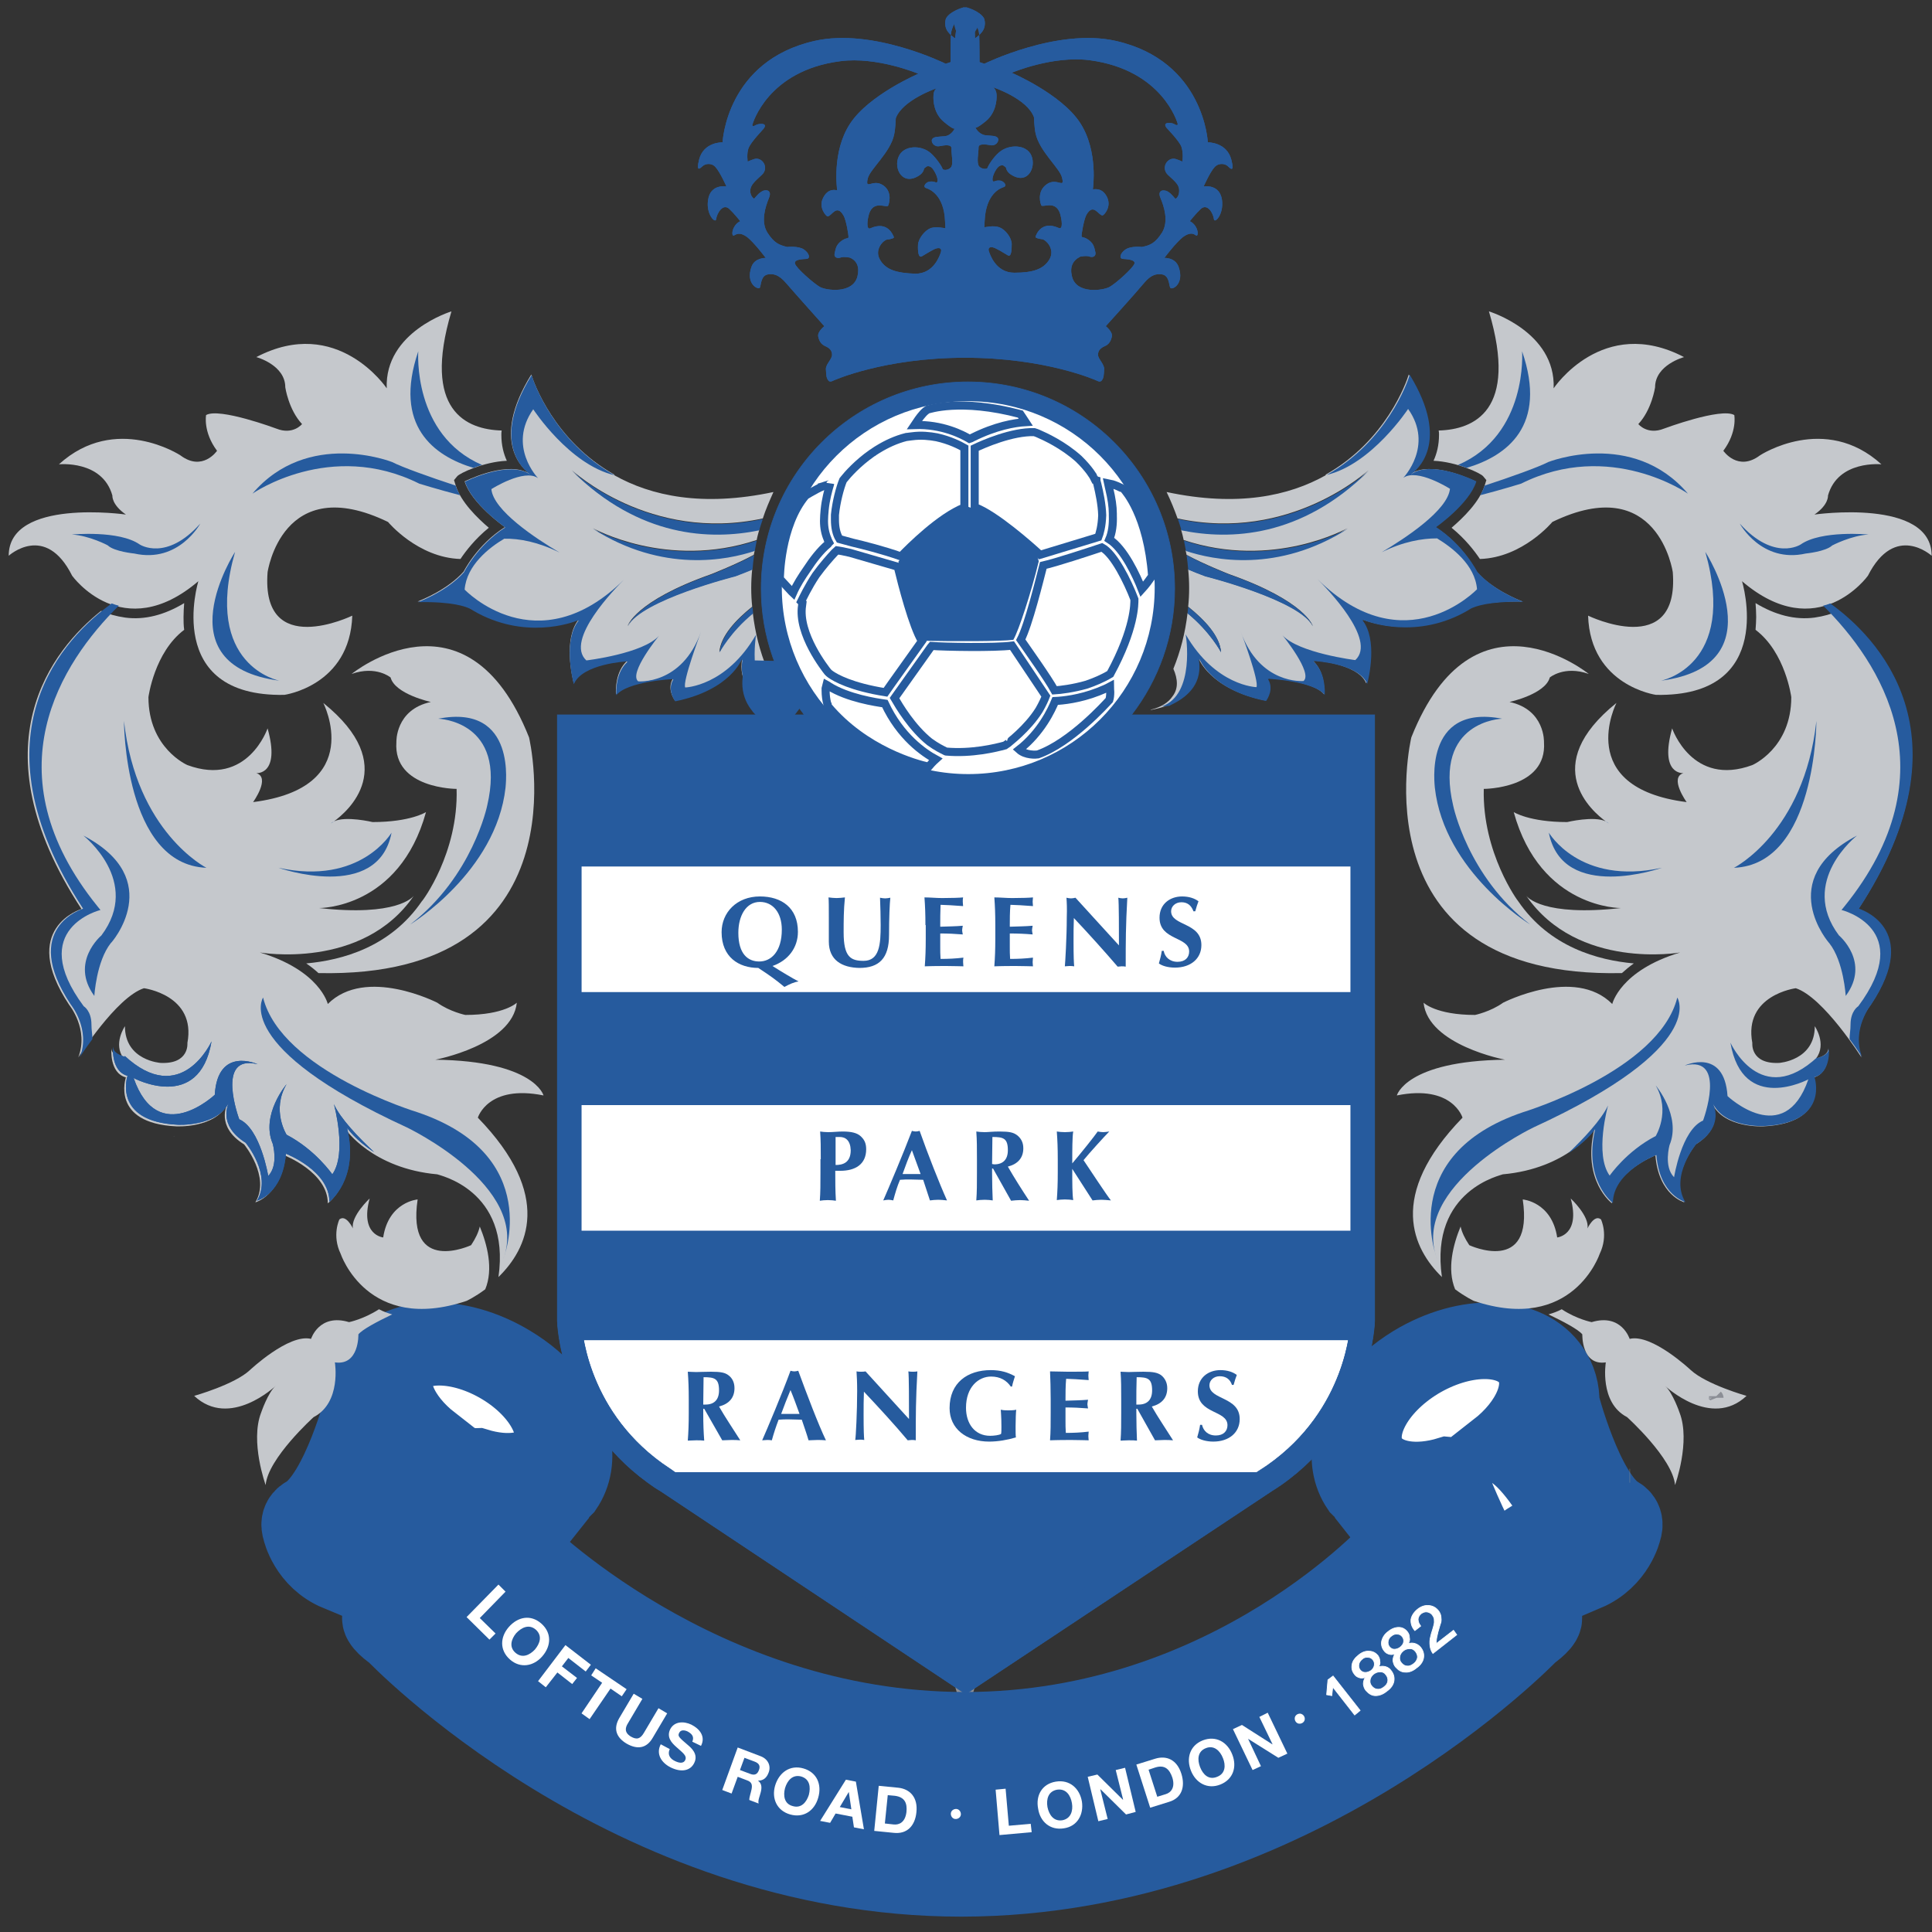 <?xml version="1.0" encoding="utf-8"?>
<!-- Generator: Adobe Illustrator 16.0.0, SVG Export Plug-In . SVG Version: 6.00 Build 0)  -->
<!DOCTYPE svg PUBLIC "-//W3C//DTD SVG 1.1//EN" "http://www.w3.org/Graphics/SVG/1.1/DTD/svg11.dtd">
<svg version="1.1" id="Layer_1" xmlns="http://www.w3.org/2000/svg" xmlns:xlink="http://www.w3.org/1999/xlink" x="0px" y="0px"
	 width="600px" height="600px" viewBox="0 0 600 600" style="enable-background:new 0 0 600 600;" xml:space="preserve">
<rect x="0" y="0" width="600" height="600" fill="#333333" stroke="none"/>
<g>
	<path style="fill-rule:evenodd;clip-rule:evenodd;fill:#265B9E;" d="M173.1,222v188.2c0,0,0.5,30.2,28,50.2
		c1.3,0.9,2.5,1.8,3.9,2.6l94.9,63.1L395,463c1-0.6,2-1.3,2.9-1.9c28.5-20,29-50.9,29-50.9V222H173.1z"/>
	<polygon style="fill:none;stroke:#8B8E95;stroke-width:13.231;stroke-miterlimit:2.613;" points="300,526.4 299.7,526.2 
		299.4,526.4 	"/>
	<path style="fill-rule:evenodd;clip-rule:evenodd;fill:#FFFFFF;" d="M148,456.1c9.7,3,18.7,1.7,22.5-3.9c5-7.5-1.4-19.9-14.3-27.8
		c-12.9-7.8-27.4-8.1-32.4-0.6c-4.4,6.6,0.1,17.1,10.1,24.9L131,451c-5.9,2-12.5,11.8-17.6,20.8c3,1,6,2.4,8.9,4.1
		c4.4,2.6,8,5.8,10.7,9.2c7-11.9,11.9-25.1,11.9-25.1C146.4,456.2,148,456.1,148,456.1z"/>
	<path style="fill:none;stroke:#265B9E;stroke-width:19.847;stroke-miterlimit:2.613;" d="M148,456.1c9.7,3,18.7,1.7,22.5-3.9
		c5-7.5-1.4-19.9-14.3-27.8c-12.9-7.8-27.4-8.1-32.4-0.6c-4.4,6.6,0.1,17.1,10.1,24.9L131,451c-5.9,2-12.5,11.8-17.6,20.8
		c3,1,6,2.4,8.9,4.1c4.4,2.6,8,5.8,10.7,9.2c7-11.9,11.9-25.1,11.9-25.1C146.4,456.2,148,456.1,148,456.1z"/>
	<path style="fill:none;stroke:#265B9E;stroke-width:24.465;stroke-miterlimit:2.613;" d="M152.3,460.9 M173.4,463.6
		c-8.8,6.6-21.1-2.8-21.1-2.8 M163,476.8l10.4-13.1 M152.3,460.9c-7.5,4.3,8.2,19.5,8.2,19.5c0.6,0.1,1.9-3.7,2.5-3.6"/>
	<path style="fill-rule:evenodd;clip-rule:evenodd;fill:#265B9E;" d="M475,507c2.4-1.7,5.2-4.2,3.7-5.2
		c-13.4-8.7-25.9-42.1-25.9-42.1c-1.6-3.9-3.2-4-3.2-4c-9.7,3-18.7,1.7-22.5-3.9c-5-7.5,1.4-19.9,14.3-27.7
		c12.9-7.8,27.4-8.1,32.4-0.6c4.4,6.6-0.1,17.1-10.1,24.9l2.7,2.3c11.4,4,26,37.4,26,37.4c9.4-4,11.4-13,11.4-13
		c1.2-3.5-1.7-4.5-1.7-4.5c-10.3-6.5-17.6-34.8-17.6-34.8c0.1-3.8-0.9-7.4-3-10.4c-7.3-10.9-25.9-11.6-42.4-1.6
		c-10,6.1-17.1,14.9-19,23.5c-1.2,5.4-0.4,10.5,2.4,14.6c8.8,9.2,22.7-1.3,22.7-1.3c7.2,5.2-11.6,19.9-11.6,19.9
		s-51,57.2-133.9,57.2c-83,0-139.2-57.2-139.2-57.2s-15.7-15.6-8.2-19.9c0,0,13.9,10.6,22.7,1.3c2.8-4.1,3.6-9.2,2.4-14.6
		c-1.9-8.7-9-17.5-19-23.5c-16.5-10-35.1-9.3-42.4,1.6c-2,3.1-3,6.6-2.9,10.4c0,0-7.3,28.3-17.7,34.8c0,0-2.9,1-1.7,4.5
		c0,0,2,9.1,11.4,13c0,0,14.6-33.4,26-37.4l2.7-2.3c-10-7.8-14.5-18.2-10.1-24.9c5-7.5,19.5-7.2,32.4,0.6
		c12.9,7.8,19.3,20.3,14.3,27.7c-3.7,5.6-12.7,6.9-22.5,3.9c0,0-1.6,0-3.1,4c0,0-12.5,33.4-25.9,42.1c-1.5,1,1.2,3.5,3.7,5.2
		c0,0,72.3,76,176,76C402.3,582.9,475,507,475,507z"/>
	<path style="fill:none;stroke:#265B9E;stroke-width:24.465;stroke-miterlimit:2.613;" d="M475,507c2.4-1.7,5.2-4.2,3.7-5.2
		c-13.4-8.7-25.9-42.1-25.9-42.1c-1.6-3.9-3.2-4-3.2-4c-9.7,3-18.7,1.7-22.5-3.9c-5-7.5,1.4-19.9,14.3-27.7
		c12.9-7.8,27.4-8.1,32.4-0.6c4.4,6.6-0.1,17.1-10.1,24.9l2.7,2.3c11.4,4,26,37.4,26,37.4c9.4-4,11.4-13,11.4-13
		c1.2-3.5-1.7-4.5-1.7-4.5c-10.3-6.5-17.6-34.8-17.6-34.8c0.1-3.8-0.9-7.4-3-10.4c-7.3-10.9-25.9-11.6-42.4-1.6
		c-10,6.1-17.1,14.9-19,23.5c-1.2,5.4-0.4,10.5,2.4,14.6c8.8,9.2,22.7-1.3,22.7-1.3c7.2,5.2-11.6,19.9-11.6,19.9
		s-51,57.2-133.9,57.2c-83,0-139.2-57.2-139.2-57.2s-15.7-15.6-8.2-19.9c0,0,13.9,10.6,22.7,1.3c2.8-4.1,3.6-9.2,2.4-14.6
		c-1.9-8.7-9-17.5-19-23.5c-16.5-10-35.1-9.3-42.4,1.6c-2,3.1-3,6.6-2.9,10.4c0,0-7.3,28.3-17.7,34.8c0,0-2.9,1-1.7,4.5
		c0,0,2,9.1,11.4,13c0,0,14.6-33.4,26-37.4l2.7-2.3c-10-7.8-14.5-18.2-10.1-24.9c5-7.5,19.5-7.2,32.4,0.6
		c12.9,7.8,19.3,20.3,14.3,27.7c-3.7,5.6-12.7,6.9-22.5,3.9c0,0-1.6,0-3.1,4c0,0-12.5,33.4-25.9,42.1c-1.5,1,1.2,3.5,3.7,5.2
		c0,0,72.3,76,176,76C402.3,582.9,475,507,475,507z"/>
	<path style="fill-rule:evenodd;clip-rule:evenodd;fill:#FFFFFF;" d="M449.6,456.1c-9.7,3-18.7,1.7-22.5-3.9
		c-5-7.5,1.4-19.9,14.3-27.8c12.9-7.8,27.4-8.1,32.4-0.6c4.4,6.6-0.1,17.1-10.1,24.9l2.7,2.3c5.8,2,12.5,11.8,17.6,20.8
		c-3,1-5.9,2.4-8.9,4.1c-4.4,2.6-8,5.8-10.7,9.2c-7-11.9-11.9-25.1-11.9-25.1C451.2,456.2,449.6,456.1,449.6,456.1z"/>
	<path style="fill:none;stroke:#265B9E;stroke-width:19.847;stroke-miterlimit:2.613;" d="M449.6,456.1c-9.7,3-18.7,1.7-22.5-3.9
		c-5-7.5,1.4-19.9,14.3-27.8c12.9-7.8,27.4-8.1,32.4-0.6c4.4,6.6-0.1,17.1-10.1,24.9l2.7,2.3c5.8,2,12.5,11.8,17.6,20.8
		c-3,1-5.9,2.4-8.9,4.1c-4.4,2.6-8,5.8-10.7,9.2c-7-11.9-11.9-25.1-11.9-25.1C451.2,456.2,449.6,456.1,449.6,456.1z"/>
	<path style="fill:none;stroke:#265B9E;stroke-width:24.465;stroke-miterlimit:2.613;" d="M445.3,460.9 M424.2,463.6
		c8.8,6.6,21.1-2.8,21.1-2.8 M435.7,478.4l-11.6-14.7 M445.3,460.9c7.5,4.3-8.7,17.5-8.7,17.5c-0.6,0.1-0.3,0-0.8,0"/>
	<rect x="180.5" y="269.1" style="fill-rule:evenodd;clip-rule:evenodd;fill:#FFFFFF;" width="239.2" height="39"/>
	<rect x="180.4" y="343.2" style="fill-rule:evenodd;clip-rule:evenodd;fill:#FFFFFF;" width="239.3" height="39"/>
	<path style="fill-rule:evenodd;clip-rule:evenodd;fill:#265B9E;" d="M236,280.1c-4.3,0-6.7,4.3-6.7,9.6c0,6.6,3,8.9,6.5,8.9
		c3.7,0,7-3.1,7-9.9C242.8,283.4,240,280.1,236,280.1z M247.8,289.4c0,4.9-3,8.9-7.9,10.6c3,1.9,6.2,3.8,8.1,4.8
		c-1.4,0.2-2.7,0.8-4.4,1.7c-2.8-2.3-4-3.2-8.1-5.9c-6.1,0-11.4-3.4-11.4-11.1c0-6.1,4.7-11.1,11.9-11.1
		C242.7,278.4,247.8,281.9,247.8,289.4z"/>
	<path style="fill-rule:evenodd;clip-rule:evenodd;fill:#265B9E;" d="M257.4,292.4c0-3.3,0-5,0-7.3c0-3.3,0-5.4-0.1-6.4
		c0.8,0.1,1.7,0.2,2.5,0.2c0.8,0,1.7-0.1,2.6-0.2c-0.4,4-0.4,7.3-0.4,10.9c0,7.6,2.2,8.8,6.2,8.8c5,0,5.3-5.3,5.3-11.1
		c0-2.9-0.1-5.7-0.2-8.5c0.5,0.1,1.1,0.2,1.6,0.2c0.5,0,1-0.1,1.6-0.2c-0.2,1.8-0.4,6.3-0.4,11.6c0,7.2-3.1,10.2-9.2,10.2
		C261.5,300.5,257.4,298.2,257.4,292.4z"/>
	<path style="fill-rule:evenodd;clip-rule:evenodd;fill:#265B9E;" d="M287.4,287.3c0-3.5-0.1-5.9-0.3-8.6c1.8,0,3.7,0.2,5.5,0.2
		c3,0,5.6-0.1,6.5-0.2c-0.1,0.4-0.1,0.7-0.1,1.3c0,0.7,0.1,0.9,0.1,1.4c-2.4-0.2-6.1-0.4-7-0.4c-0.1,2.2-0.1,4.5-0.1,6.8
		c2.7-0.1,4.7-0.1,7-0.3c-0.1,0.7-0.2,1-0.2,1.4c0,0.4,0.1,0.6,0.2,1.3c-2.4-0.2-4.7-0.3-7-0.3c0,1.3,0,2.6,0,4c0,1.3,0,2.7,0.1,3.9
		c2.3,0,4.7-0.1,7.1-0.4c-0.1,0.4-0.1,0.8-0.1,1.4c0,0.7,0.1,1,0.1,1.3c-1.1,0-2.6-0.1-5.4-0.1c-5,0-5.9,0.1-6.6,0.1
		c0.2-2.7,0.3-5.1,0.3-8.6V287.3z"/>
	<path style="fill-rule:evenodd;clip-rule:evenodd;fill:#265B9E;" d="M309.1,287.3c0-3.5-0.1-5.9-0.3-8.6c1.8,0,3.7,0.2,5.5,0.2
		c3,0,5.6-0.1,6.5-0.2c0,0.4-0.1,0.7-0.1,1.3c0,0.7,0.1,0.9,0.1,1.4c-2.3-0.2-6.1-0.4-7-0.4c-0.2,2.2-0.2,4.5-0.2,6.8
		c2.7-0.1,4.7-0.1,7.1-0.3c-0.1,0.7-0.2,1-0.2,1.4c0,0.4,0.1,0.6,0.2,1.3c-2.4-0.2-4.7-0.3-7.1-0.3c0,1.3,0,2.6,0,4
		c0,1.3,0,2.7,0.1,3.9c2.3,0,4.7-0.1,7.1-0.4c0,0.4-0.1,0.8-0.1,1.4c0,0.7,0.1,1,0.1,1.3c-1.1,0-2.6-0.1-5.4-0.1
		c-5.1,0-5.9,0.1-6.6,0.1c0.2-2.7,0.3-5.1,0.3-8.6V287.3z"/>
	<path style="fill-rule:evenodd;clip-rule:evenodd;fill:#265B9E;" d="M331.2,278.8c0.5,0.1,0.9,0.2,1.4,0.2c0.5,0,0.9-0.1,1.4-0.2
		c4.5,4.9,8.9,9.8,13.5,14.8c0-4.9,0-13.4-0.2-14.8c0.5,0.1,0.9,0.2,1.4,0.2c0.5,0,0.9-0.1,1.4-0.2c-0.5,9-0.5,13.2-0.5,21.4
		c-0.4-0.1-0.8-0.1-1.3-0.1c-0.4,0-0.8,0.1-1.2,0.1c-4.3-5-8.8-10-13.6-15.1c-0.1,2.3-0.1,4.9-0.1,7.2c0,5,0.1,6.7,0.2,7.8
		c-0.5-0.1-1-0.1-1.5-0.1c-0.5,0-1,0.1-1.4,0.1c0.1-0.9,0.6-8.9,0.6-15.2C331.4,282.1,331.3,280.2,331.2,278.8z"/>
	<path style="fill-rule:evenodd;clip-rule:evenodd;fill:#265B9E;" d="M370.6,282.9c-0.7-1.8-1.9-2.7-3.7-2.7c-1.9,0-3.2,1.3-3.2,2.8
		c0,4.6,9.4,3.4,9.4,10.5c0,4.2-3.3,7-8.2,7c-2.3,0-4.1-0.6-5-1.3c0.4-1.4,0.7-2.5,0.9-3.9h0.6c0.3,1.8,1.8,3.4,4.3,3.4
		c2.4,0,3.6-1.4,3.6-3.2c0-4.7-9.2-3.4-9.2-10.5c0-4.3,3.3-6.6,7-6.6c2.2,0,3.9,0.6,5.1,1.5c-0.4,1-0.6,1.7-1,3.1H370.6z"/>
	<path style="fill-rule:evenodd;clip-rule:evenodd;fill:#265B9E;" d="M260.8,353.1c-0.5,0-1,0-1.3,0c0,2.9,0,5.8,0,8.7
		c2.1,0,4.7-0.6,4.7-4.6C264.1,354.2,262.6,353.1,260.8,353.1z M254.9,360c0-3.5,0-5.9-0.2-8.6c0.7,0.1,1.5,0.2,2.5,0.2
		c1.5,0,3.1-0.2,4.5-0.2c2.9,0,4.4,0.5,5.4,1.3c1.3,1.1,1.9,2.3,1.9,4.2c0,4.7-3.4,6.7-8,6.7h-1.6c0,3.1,0,6.2,0.2,9.3
		c-0.7-0.1-1.5-0.2-2.5-0.2c-1,0-1.9,0.1-2.5,0.2c0.2-2.7,0.2-5.1,0.2-8.6V360z"/>
	<path style="fill-rule:evenodd;clip-rule:evenodd;fill:#265B9E;" d="M285.9,364.6c-0.9-2.5-1.8-5-2.7-7.4c-1.1,2.4-2,4.9-2.9,7.4
		H285.9z M294.1,372.8c-1-0.1-1.9-0.2-2.7-0.2c-0.9,0-1.8,0.1-2.6,0.2c-0.7-2.1-1.4-4.3-2.1-6.4c-1.4,0-2.6-0.1-4-0.1
		c-1.1,0-2.1,0-3.2,0.1c-0.9,2.1-1.5,4.2-2.1,6.4c-0.5-0.1-1-0.2-1.5-0.2c-0.5,0-1,0.1-1.6,0.2c1.5-3.4,6.2-14.5,8.9-21.6
		c0.4,0.1,0.8,0.2,1.2,0.2c0.4,0,0.8-0.1,1.2-0.2C288.1,358.3,291.8,367.7,294.1,372.8z"/>
	<path style="fill-rule:evenodd;clip-rule:evenodd;fill:#265B9E;" d="M308.2,353.1c0,2.8-0.1,5.6-0.1,8.4c0.2,0,0.5,0.1,0.7,0.1
		c2.7,0,4.2-1.5,4.2-4.4C313,353.5,311.6,353.1,308.2,353.1z M308.4,362.9h-0.3v1.3c0,3.5,0.1,5.9,0.2,8.6c-0.7-0.1-1.5-0.2-2.5-0.2
		c-1,0-1.9,0.1-2.6,0.2c0.2-2.7,0.2-5.1,0.2-8.6V360c0-3.5,0-5.9-0.2-8.6c0.7,0.1,1.5,0.2,2.6,0.2c1.1,0,2.4-0.2,4.6-0.2
		c3.1,0,4.3,0.3,5.4,1.1c1.2,0.9,2,2.2,2,4.1c0,3-1.7,4.9-4.8,5.7c2,3.5,4.3,7.1,6.6,10.6c-1-0.1-1.9-0.2-2.8-0.2
		c-0.9,0-1.9,0.1-2.8,0.2L308.4,362.9z"/>
	<path style="fill-rule:evenodd;clip-rule:evenodd;fill:#265B9E;" d="M333,363c0,4.5,0,7.8,0.3,9.7c-0.7-0.1-1.5-0.2-2.6-0.2
		c-1,0-1.8,0.1-2.5,0.2c0.2-2.7,0.3-5.1,0.3-8.6V360c0-3.5-0.1-5.9-0.3-8.6c0.7,0.1,1.5,0.2,2.5,0.2c1,0,1.9-0.1,2.6-0.2
		c-0.3,1.6-0.3,5.9-0.3,9.9c2.8-3.3,6.8-8.3,7.9-9.9c0.6,0.1,1.2,0.2,1.7,0.2c0.6,0,1.1-0.1,1.9-0.2c-1.4,1.4-6.4,6.9-8,8.9
		c2.7,4,6.8,10.3,8.5,12.5c-1.2-0.1-2.1-0.2-3-0.2c-0.9,0-1.8,0.1-2.7,0.2C337.2,369.5,335.1,366.3,333,363L333,363z"/>
	<path style="fill-rule:evenodd;clip-rule:evenodd;fill:#C5C8CC;" d="M141.8,245c0,0-19.7,0-18.7-14.5c0,0-0.4-10.1,10.7-12.5
		c0,0-11.1-2.4-12.5-7.6c0,0-4.5-3.8-12.1-1.1c0,0,35.7-29.1,55.1,19.7c0,0,17.9,75-65.4,73.2c-1.1-1-2.3-2-3.8-3
		c11.2-1,26.2-5.1,35.9-19.3C131.1,280,142.4,264.9,141.8,245z"/>
	<path style="fill-rule:evenodd;clip-rule:evenodd;fill:#C5C8CC;" d="M54.2,352.9l-0.3-0.1C54,352.9,54.1,352.9,54.2,352.9z"/>
	<path style="fill-rule:evenodd;clip-rule:evenodd;fill:#C5C8CC;" d="M103.9,255.1c-0.3,0.2-0.6,0.4-0.9,0.6
		C103,255.7,103.3,255.5,103.9,255.1z"/>
	<path style="fill-rule:evenodd;clip-rule:evenodd;fill:#C5C8CC;" d="M103.9,255.1c-0.3,0.2-0.6,0.4-0.9,0.6
		C103,255.7,103.3,255.5,103.9,255.1z"/>
	<path style="fill:none;stroke:#265B9E;stroke-width:13.231;stroke-miterlimit:2.613;" d="M103.9,255.1c-0.3,0.2-0.6,0.4-0.9,0.6
		C103,255.7,103.3,255.5,103.9,255.1z"/>
	<path style="fill-rule:evenodd;clip-rule:evenodd;fill:#C5C8CC;" d="M151.8,163.9c-3.5-3-8.7-8-10.3-13.2l-0.5-1.6l1-1.2
		c0.7-0.9,8.2-4.5,15.4-4.8c-1-2.2-1.7-4.8-1.7-8.1c0-0.4,0-0.8,0.1-1.3c-10.9-0.3-24.8-6.1-15.6-37c0,0-20.8,6.3-20.1,23.9
		c0,0-15.3-22.9-40.5-9.7c0,0,9,2.4,9,9.4c0,0,1,6.9,5.2,11.4c0,0-2.8,3.5-8,1.4c0,0-17.7-6.6-21.8-4.2c0,0-1,5.2,3.4,11.1
		c0,0-4.5,6.6-11.4,1.4c0,0-20.1-13.2-37.7,2.8c0,0,13.5-1.4,16.6,9.7c0,0-0.3,2.8,4.2,5.9c0,0-36.4-5.2-36.4,12.8
		c0,0,11.4-10.4,19.7,6.2c0,0,15.6,21.8,39.2,1.7c0,0-11.1,36,26.7,35.3c0,0,20.4-2.8,21.1-24.6c0,0-28.4,13.8-26.3-13.5
		c0,0,4.5-31.5,37.4-15.6c0,0,9.2,11.1,22.5,11.5C144.6,171.2,147.5,167.4,151.8,163.9z"/>
	<path style="fill:none;stroke:#265B9E;stroke-width:13.231;stroke-miterlimit:2.613;" d="M103.9,255.1c-0.3,0.2-0.6,0.4-0.9,0.6
		C103,255.7,103.3,255.5,103.9,255.1z"/>
	<path style="fill-rule:evenodd;clip-rule:evenodd;fill:#C5C8CC;" d="M154.8,396.6c8.9-8.7,17.2-25.2-6.4-49.5
		c0,0,3.1-10.4,20.4-6.9c0,0-2.8-10.7-33.6-11.1c0,0,23.9-4.5,25.3-17.7c0,0-3.8,3.8-16,3.8c0,0-4.8-1-8.7-3.8c0,0-22.2-11.4-34,0.4
		c0,0-2.4-10.4-21.1-16c0,0,31.9,5.6,47.8-17.6c-0.3,0.4-5.3,6.5-29.4,3.8c0,0,24.9,0.3,33.2-29.8c0,0-4.8,3.1-16.6,3.1
		c0,0-8.4-2-12-0.2c-0.5,0.4-0.9,0.6-0.9,0.6c0.2-0.2,0.5-0.4,0.9-0.6c4.1-3,21-17.2-3.3-36.8c0,0,13.5,26.3-21.8,30.8
		c0,0,5.5-7.6,1-9c0,0,7.6,0.7,3.5-13.9c0,0-6.2,18.3-24.9,11.4c0,0-12.1-5.2-12.1-21.1c0,0,1.8-13.9,11.1-20.9
		c-0.2-1.4-0.2-2.7-0.2-4c0-1.5,0.1-2.9,0.2-4.3c-6.1,3.7-12.3,5.3-18.3,4.5c-2.8-0.4-5.3-1.1-7.5-2.1
		c-14.9,11.9-39.5,41.5-6.1,92.6c0,0-19.7,5.9-3.8,29.8c0,0,6.2,7.6,2.8,16.3c0,0,11.8-18.7,20.4-21.5c0,0,16.3,2.1,13.5,17
		c0,0,0.7,6.6-8.3,6.2c0,0-11.1-0.7-11.1-11.4c0,0-3.8,5.5-0.4,10c0,0-3.8-0.7-3.8-3.1c0,0-0.7,7.6,4.5,9c0,0-4.9,14.2,15.6,15.2
		c0,0,12.1,0.7,15.9-6.9c0,0-3.8,6.9,5.2,12.5c0,0,8.3,10.1,3.5,18c0,0,8-2.1,9-14.6c0,0,13.5,5.2,13.5,14.9c0,0,9.4-6.9,5.6-22.9
		c0,0,8.3,12.1,28.4,13.9C135.9,364.9,158.7,369.3,154.8,396.6z"/>
	<path style="fill-rule:evenodd;clip-rule:evenodd;fill:#C5C8CC;" d="M108.4,410.6c-9.3-2.8-11.8,5.2-11.8,5.2
		c-6.9-1.7-19,9.7-19,9.7c-4.8,4.5-17.3,8-17.3,8c11.1,10.4,25.3-3.1,25.3-3.1c-2.4,2.1-4.5,8.3-4.5,8.3c-3.5,9,1.4,22.5,1.4,22.5
		c0.7-8.3,14.9-21.1,14.9-21.1c8.7-4.5,6.6-17,6.6-17c7.6,1.1,7.3-8.7,7.3-8.7c1.2-1.5,5.7-3.9,10.5-6.2c-1.4-0.4-2.8-0.9-4.1-1.6
		C112.9,409.7,108.4,410.6,108.4,410.6z"/>
	<path style="fill-rule:evenodd;clip-rule:evenodd;fill:#C5C8CC;" d="M149,380.9c-0.4,1.8-1.3,3.7-2.7,5.8c0,0-20.1,9.4-16.6-14.2
		c0,0-9,0.7-10.7,11.8c0,0-7.3-0.7-4.2-12.1c0,0-5.9,5.5-5.2,9.3c0,0-2.1-4.5-4.2-2.8c0,0-2.4,4.9,0.4,10.7c0,0,8.3,24.9,39.1,14.6
		c0,0,2.6-1.2,5.8-3.6C153.3,394.1,151.3,386.5,149,380.9z"/>
	<path style="fill-rule:evenodd;clip-rule:evenodd;fill:#265B9E;" d="M86.5,269.5c0,0,30.9,10.9,35.1-10.9
		C121.6,258.5,112.1,275.1,86.5,269.5z"/>
	<path style="fill-rule:evenodd;clip-rule:evenodd;fill:#265B9E;" d="M73,171.4c0,0-22.8,35.2,13.8,40
		C86.8,211.4,62.9,206.9,73,171.4z"/>
	<path style="fill-rule:evenodd;clip-rule:evenodd;fill:#265B9E;" d="M22.3,166c0,0,14.7-1.4,21.1,3.1c0,0,8.2,5.4,18.8-6.5
		c0,0-6.7,12.4-20.5,9.3c0,0-6.2-0.6-8.2-2.5C33.6,169.4,27.7,166.3,22.3,166z"/>
	<path style="fill-rule:evenodd;clip-rule:evenodd;fill:#265B9E;" d="M136.1,223.2c0,0,21.4,0.6,15.2,27c0,0-4.5,22-23.9,36.9
		c0,0,26.7-16.3,29.6-42.5C156.9,244.6,160.9,218.4,136.1,223.2z"/>
	<path style="fill-rule:evenodd;clip-rule:evenodd;fill:#265B9E;" d="M121.8,143.5c0,0-26.2-10.4-43.4,9.8c0,0,24.2-16.9,51.8-3.1
		c0,0,5.8,1.8,12.7,3.6c-0.6-1-1.1-2-1.4-3C133.3,148.1,124.9,145.1,121.8,143.5z"/>
	<path style="fill-rule:evenodd;clip-rule:evenodd;fill:#265B9E;" d="M129.9,109.1c-7.9,23.2,4.9,32.5,17.1,36.2
		c0.8-0.3,1.7-0.6,2.7-0.9C128,135,129.9,109.1,129.9,109.1z"/>
	<path style="fill-rule:evenodd;clip-rule:evenodd;fill:#265B9E;" d="M38.5,223.9c0,0,0,44.6,25.6,45.6
		C64.1,269.5,42.3,258.5,38.5,223.9z"/>
	<path style="fill-rule:evenodd;clip-rule:evenodd;fill:#265B9E;" d="M81.7,309.8c0,0-10,15.2,44.6,40.3c0,0,38.5,18.3,30,40.9
		c0,0,13-32.2-26.7-45.6C129.6,345.4,87.4,332.6,81.7,309.8z"/>
	<path style="fill-rule:evenodd;clip-rule:evenodd;fill:#FFFFFF;" d="M393.6,455.1c18-12.6,23.5-29.9,25.1-38.9H181.3
		c1.6,8.9,7,25.8,24.3,38.3l3.5,2.4l0.1,0.1c0,0,0.1,0.1,0.4,0.2h181.1c0.3-0.2,0.5-0.3,0.5-0.3L393.6,455.1z"/>
	<path style="fill-rule:evenodd;clip-rule:evenodd;fill:#265B9E;" d="M218.5,427.7c0,2.8-0.1,5.6-0.1,8.5c0.3,0,0.5,0,0.7,0
		c2.7,0,4.2-1.5,4.2-4.4C223.3,428.1,221.9,427.7,218.5,427.7z M218.7,437.5h-0.3v1.3c0,3.5,0.1,5.9,0.3,8.6
		c-0.7-0.1-1.5-0.1-2.5-0.1c-1,0-1.9,0.1-2.6,0.1c0.2-2.7,0.3-5.1,0.3-8.6v-4.2c0-3.5-0.1-5.9-0.3-8.6c0.7,0,1.5,0.1,2.6,0.1
		c1.1,0,2.4-0.1,4.6-0.1c3.1,0,4.3,0.3,5.3,1c1.3,0.9,2,2.3,2,4.1c0,3-1.7,4.9-4.8,5.7c2,3.5,4.4,7,6.6,10.5
		c-0.9-0.1-1.9-0.1-2.8-0.1c-0.9,0-1.9,0.1-2.8,0.1L218.7,437.5z"/>
	<path style="fill-rule:evenodd;clip-rule:evenodd;fill:#265B9E;" d="M248.3,439.1c-0.9-2.5-1.8-5-2.8-7.4c-1,2.4-2,4.9-2.9,7.4
		H248.3z M256.5,447.3c-1-0.1-1.9-0.1-2.7-0.1c-0.9,0-1.8,0.1-2.7,0.1c-0.6-2.1-1.4-4.3-2.1-6.4c-1.3,0-2.6-0.1-4-0.1
		c-1.1,0-2.2,0-3.2,0.1c-0.8,2.1-1.5,4.2-2.1,6.4c-0.5-0.1-1-0.1-1.5-0.1c-0.5,0-1,0.1-1.5,0.1c1.5-3.4,6.2-14.5,8.8-21.6
		c0.4,0.1,0.8,0.2,1.2,0.2c0.4,0,0.8-0.1,1.2-0.2C250.5,432.8,254.1,442.3,256.5,447.3z"/>
	<path style="fill-rule:evenodd;clip-rule:evenodd;fill:#265B9E;" d="M266,425.9c0.5,0.1,0.9,0.1,1.4,0.1c0.5,0,1,0,1.4-0.1
		c4.5,4.9,8.9,9.8,13.5,14.8c0-4.9,0-13.4-0.2-14.8c0.5,0.1,0.9,0.1,1.4,0.1c0.5,0,0.9,0,1.4-0.1c-0.5,9-0.5,13.1-0.5,21.4
		c-0.4-0.1-0.8-0.1-1.3-0.1c-0.4,0-0.8,0.1-1.2,0.1c-4.2-5-8.8-10-13.6-15.1c-0.1,2.3-0.1,4.9-0.1,7.2c0,5,0.1,6.7,0.2,7.8
		c-0.5-0.1-1-0.1-1.4-0.1c-0.5,0-1,0.1-1.4,0.1c0.2-0.9,0.6-8.9,0.6-15.2C266.2,429.3,266.1,427.4,266,425.9z"/>
	<path style="fill-rule:evenodd;clip-rule:evenodd;fill:#265B9E;" d="M313.9,430.6c-1.3-1.9-3.3-3.1-6.1-3.1c-3.9,0-7.8,3.2-7.8,9.7
		c0,4.9,2.7,8.7,7.5,8.7c1.1,0,2.9-0.2,3.4-0.6c0.1-0.5,0.1-1.3,0.1-2.2c0-3.4-0.2-4.7-0.2-5.3c0.4,0.1,1,0.2,2.3,0.2
		c1.5,0,2.1-0.1,2.5-0.2c-0.1,0.6-0.2,3.2-0.2,5.2c0,1.3,0,3,0.1,3.4c-2.7,0.8-5.6,1.3-8.3,1.3c-7.1,0-12.3-4-12.3-10.4
		c0-7.9,5.6-11.8,12.8-11.8c3.1,0,5.3,0.7,7.5,1.9c-0.3,1-0.7,2.1-0.9,3.2H313.9z"/>
	<path style="fill-rule:evenodd;clip-rule:evenodd;fill:#265B9E;" d="M326.3,434.5c0-3.5-0.1-5.9-0.2-8.6c1.8,0,3.7,0.1,5.5,0.1
		c3,0,5.7,0,6.5-0.1c0,0.4-0.1,0.7-0.1,1.3c0,0.7,0.1,0.9,0.1,1.4c-2.4-0.2-6.1-0.4-7-0.4c-0.2,2.3-0.2,4.5-0.2,6.8
		c2.7-0.1,4.7-0.1,7-0.3c-0.1,0.7-0.2,1-0.2,1.4c0,0.3,0.1,0.6,0.2,1.3c-2.4-0.2-4.7-0.3-7-0.3c0,1.3,0,2.6,0,4c0,1.3,0,2.6,0.1,3.9
		c2.3,0,4.7-0.1,7.1-0.4c0,0.4-0.1,0.7-0.1,1.4c0,0.6,0.1,1,0.1,1.3c-1.1,0-2.6-0.1-5.4-0.1c-5.1,0-5.9,0.1-6.6,0.1
		c0.2-2.7,0.2-5.1,0.2-8.6V434.5z"/>
	<path style="fill-rule:evenodd;clip-rule:evenodd;fill:#265B9E;" d="M353,427.7c-0.1,2.8-0.1,5.6-0.1,8.5c0.2,0,0.5,0,0.7,0
		c2.7,0,4.2-1.5,4.2-4.4C357.8,428.1,356.4,427.7,353,427.7z M353.2,437.5h-0.3v1.3c0,3.5,0.1,5.9,0.2,8.6c-0.7-0.1-1.5-0.1-2.6-0.1
		c-1,0-1.9,0.1-2.5,0.1c0.2-2.7,0.2-5.1,0.2-8.6v-4.2c0-3.5,0-5.9-0.2-8.6c0.7,0,1.5,0.1,2.5,0.1c1.1,0,2.4-0.1,4.6-0.1
		c3.1,0,4.3,0.3,5.4,1c1.2,0.9,2,2.3,2,4.1c0,3-1.7,4.9-4.8,5.7c2,3.5,4.4,7,6.6,10.5c-0.9-0.1-1.9-0.1-2.8-0.1
		c-0.9,0-1.9,0.1-2.8,0.1L353.2,437.5z"/>
	<path style="fill-rule:evenodd;clip-rule:evenodd;fill:#265B9E;" d="M382.6,430.1c-0.6-1.8-1.9-2.7-3.8-2.7c-1.9,0-3.2,1.3-3.2,2.8
		c0,4.6,9.4,3.5,9.4,10.5c0,4.2-3.3,7-8.2,7c-2.2,0-4.1-0.6-5-1.3c0.4-1.4,0.7-2.5,0.9-3.9h0.6c0.4,1.8,1.8,3.3,4.3,3.3
		c2.4,0,3.6-1.4,3.6-3.2c0-4.7-9.2-3.4-9.2-10.5c0-4.3,3.3-6.6,7-6.6c2.2,0,3.9,0.6,5.1,1.5c-0.4,1-0.6,1.7-1,3.1H382.6z"/>
	<path style="fill-rule:evenodd;clip-rule:evenodd;fill:#265B9E;" d="M25.9,259.5c0,0,18.2,14.2,5.6,31c0,0-9.9,8.3-2.2,18.8
		c0,0,0.6-10.7,5.1-16.4C34.5,293,51.9,273.1,25.9,259.5z"/>
	<path style="fill-rule:evenodd;clip-rule:evenodd;fill:#C5C8CC;" d="M238.5,216.3c-1.9-2.4-1.7-5.4-0.3-8.6
		c-2.2-5.4-3.7-11.2-4.4-17.3c-7.1,5.8-10.4,12.1-10.4,12.1c0.4-5,5.1-10,10.2-14.1c-0.2-1.9-0.3-3.8-0.3-5.8c0-1.9,0.1-3.9,0.3-5.8
		c-1.7,0.7-3.4,1.4-5.3,2.1c0,0-29.4,7.4-33.4,15.5c0,0,2.2-7.7,26-16.1c0,0,7.9-3.1,13.2-6c0.1-0.5,0.2-0.9,0.3-1.4
		c-8.4,2.8-28.5,6.9-50.3-6.9c0,0,23,13,50.9,3.7c0.2-1.1,0.5-2.1,0.8-3.2c-15.1,3.1-37.3,2.3-58.2-18.5c0,0,24.2,22.6,59.3,15
		c0.9-2.8,2.1-5.5,3.3-8.2c-22.1,4.7-38,1.2-49.4-5.2v-0.2c-18.7-10.5-25.1-28.7-25.8-31.1c-13.1,21.2-2,29.8-0.4,30.9
		c-0.1,0-0.2-0.1-0.3-0.1c0,0,0,0,0.1,0c-0.4-0.3-0.8-0.5-1.2-0.6c-7-3-18.9,3-18.9,3c2.1,6.9,12.5,14.2,12.5,14.2
		c-8.7,5.5-12.8,13.8-12.8,13.8c-5,5.6-12.8,8.7-14.3,9.3c10.7-0.2,14.9,1.3,16.3,2.1c0.5,0.3,0.8,0.4,0.8,0.4c1,0.6,2,1.1,3,1.6
		c15.7,7.5,29.7,1.4,29.7,1.4c0,0.1,0.5-0.1,0.4,0c0.2-0.1-0.2,0.1-0.2,0.1c-4.8,6-2,17.9-1.5,19.8c2.6-6.4,16.5-7.1,16.5-7.1
		c0,0,0.4-0.1,0.3,0c0.2,0-0.2,0.1-0.2,0.1c-3.7,3.3-3.6,9.1-3.5,10.4c3.4-4.3,17.5-5,17.5-5c0,0,0.4-0.1,0.3-0.1
		c0.1,0-0.1,0.2-0.1,0.2c-1.9,3.1,0.2,6.3,0.6,6.8c17.2-3.5,20.7-13.1,20.7-13.1l0.2-0.4v0.5c-1.3,7.2,3,11.4,7.9,13.9
		c0.1,0,0.1,0,0.2,0.1c0.2,0.1,0.4,0.2,0.6,0.2c0.1,0.1,0.3,0.1,0.4,0.2c0,0,1.8,0.9,5.6,1.6c0,0-0.1-0.1-0.1-0.1
		C241.9,219.6,239.7,218.1,238.5,216.3z"/>
	<path style="fill-rule:evenodd;clip-rule:evenodd;fill:#265B9E;" d="M177.6,146.2c21,20.8,43.1,21.6,58.2,18.5
		c0.3-1.2,0.7-2.3,1.1-3.5C201.9,168.8,177.6,146.2,177.6,146.2z"/>
	<path style="fill-rule:evenodd;clip-rule:evenodd;fill:#265B9E;" d="M184.1,164.2c21.8,13.9,41.9,9.7,50.3,6.9
		c0.2-1.1,0.4-2.1,0.6-3.2C207.1,177.2,184.1,164.2,184.1,164.2z"/>
	<path style="fill-rule:evenodd;clip-rule:evenodd;fill:#265B9E;" d="M195,194.5c4-8.1,33.4-15.5,33.4-15.5c1.9-0.7,3.6-1.4,5.3-2.1
		c0.1-1.5,0.3-3,0.5-4.5c-5.3,2.9-13.2,6-13.2,6C197.1,186.8,195,194.5,195,194.5z"/>
	<path style="fill-rule:evenodd;clip-rule:evenodd;fill:#265B9E;" d="M238.5,216.3c1.2,1.8,3.3,3.3,6.7,4.5c-2.8-4-5.2-8.4-7-13.1
		C236.8,210.9,236.7,213.9,238.5,216.3z"/>
	<path style="fill-rule:evenodd;clip-rule:evenodd;fill:#265B9E;" d="M238.5,216.3c1.2,1.8,3.3,3.3,6.7,4.5c-2.8-4-5.2-8.4-7-13.1
		C236.8,210.9,236.7,213.9,238.5,216.3z"/>
	<path style="fill:none;stroke:#265B9E;stroke-width:13.231;stroke-miterlimit:2.613;" d="M238.5,216.3c1.2,1.8,3.3,3.3,6.7,4.5
		c-2.8-4-5.2-8.4-7-13.1C236.8,210.9,236.7,213.9,238.5,216.3z"/>
	<path style="fill-rule:evenodd;clip-rule:evenodd;fill:#265B9E;" d="M245.3,220.8c0,0,0,0.1,0.1,0.1c0.2,0.1,0.4,0.1,0.7,0.1
		C245.8,221,245.5,220.9,245.3,220.8z"/>
	<path style="fill-rule:evenodd;clip-rule:evenodd;fill:#265B9E;" d="M419.5,410.1c0,1.4-1.1,27.6-25.9,45l-2.6,1.7
		c0,0-83.5,55.5-91,60.5c-7.3-4.9-90.9-60.4-90.9-60.4l-0.1-0.1l-3.5-2.4c-23.9-17.3-25-43-25-44.3V229.4h76
		c11.5,10.9,27,17.6,44.1,17.6c17.1,0,32.6-6.7,44.1-17.6h74.8V410.1z M351.4,222c8.4-10.9,13.4-24.5,13.4-39.2
		c0-35.4-28.7-64.2-64.2-64.2c-35.4,0-64.2,28.7-64.2,64.2c0,14.8,5,28.4,13.4,39.2h-76.7v188.2c0,0,0.5,30.2,28.1,50.2
		c1.2,0.9,2.5,1.8,3.9,2.6l94.8,63.1v0l0,0l0,0L395,463c1-0.6,2-1.3,2.9-1.9c28.5-20,29-50.9,29-50.9V222H351.4z"/>
	<path style="fill:none;stroke:#265B9E;stroke-width:0.199;stroke-miterlimit:2.613;" d="M419.5,410.1c0,1.4-1.1,27.6-25.9,45
		l-2.6,1.7c0,0-83.5,55.5-91,60.5c-7.3-4.9-90.9-60.4-90.9-60.4l-0.1-0.1l-3.5-2.4c-23.9-17.3-25-43-25-44.3V229.4h76
		c11.5,10.9,27,17.6,44.1,17.6c17.1,0,32.6-6.7,44.1-17.6h74.8V410.1z M351.4,222c8.4-10.9,13.4-24.5,13.4-39.2
		c0-35.4-28.7-64.2-64.2-64.2c-35.4,0-64.2,28.7-64.2,64.2c0,14.8,5,28.4,13.4,39.2h-76.7v188.2c0,0,0.5,30.2,28.1,50.2
		c1.2,0.9,2.5,1.8,3.9,2.6l94.8,63.1v0l0,0l0,0L395,463c1-0.6,2-1.3,2.9-1.9c28.5-20,29-50.9,29-50.9V222H351.4z"/>
	<path style="fill-rule:evenodd;clip-rule:evenodd;fill:#FFFFFF;" d="M242.8,182.5c0-32,25.9-57.9,57.9-57.9
		c32,0,57.9,25.9,57.9,57.9c0,32-25.9,57.9-57.9,57.9C268.7,240.4,242.8,214.4,242.8,182.5z"/>
	<path style="fill-rule:evenodd;clip-rule:evenodd;fill:#FFFFFF;" d="M290.9,135.8c4.1,0.9,7.2,2.5,8.6,3.3v18.5
		c-7.6,3-17,12.4-19.7,15.2c-5.7-2-11.3-3.4-15.1-4.3c-2.1-0.6-3.6-1-4-1.1c-1-1.6-1.4-3.7-1.4-6c0-0.5,0-1,0-1.5
		c0.4-4.1,1.6-8.5,2.5-10.7c0.1-0.1,0.2-0.3,0.3-0.4c1.1-1.4,4.2-4.9,8.6-8c0.1,0,0.1-0.1,0.2-0.1c0.2-0.2,0.5-0.3,0.7-0.5
		c0.4-0.3,0.8-0.5,1.1-0.7c2.6-1.6,5.6-3,8.8-3.8c0,0,0.1,0,0.1,0c0.5-0.1,1.1-0.1,1.6-0.2C286.1,135.1,288.7,135.4,290.9,135.8z"/>
	<path style="fill:none;stroke:#265B9E;stroke-width:2.501;stroke-miterlimit:2.613;" d="M290.9,135.8c4.1,0.9,7.2,2.5,8.6,3.3
		v18.5c-7.6,3-17,12.4-19.7,15.2c-5.7-2-11.3-3.4-15.1-4.3c-2.1-0.6-3.6-1-4-1.1c-1-1.6-1.4-3.7-1.4-6c0-0.5,0-1,0-1.5
		c0.4-4.1,1.6-8.5,2.5-10.7c0.1-0.1,0.2-0.3,0.3-0.4c1.1-1.4,4.2-4.9,8.6-8c0.1,0,0.1-0.1,0.2-0.1c0.2-0.2,0.5-0.3,0.7-0.5
		c0.4-0.3,0.8-0.5,1.1-0.7c2.6-1.6,5.6-3,8.8-3.8c0,0,0.1,0,0.1,0c0.5-0.1,1.1-0.1,1.6-0.2C286.1,135.1,288.7,135.4,290.9,135.8z"/>
	<path style="fill-rule:evenodd;clip-rule:evenodd;fill:#FFFFFF;" d="M322.3,134.6c2.3,1,7.8,3.5,12.7,7.9c3.3,3.2,4.7,5.7,4.7,5.8
		l0.4,0.8l0.4,0.1c0,0,0,0.1,0,0.1l0,0c0.1,0.4,0.2,0.7,0.3,1.1c0.6,2.5,1.4,6.2,1.5,9.6c-0.1,3.4-0.8,5.8-1.2,6.8l-18.1,5.5
		c-2.9-2.7-14.1-12.6-20.3-14.8v-18.3c2.7-1.3,11.6-5.2,18.5-5C321.6,134.3,322,134.5,322.3,134.6z"/>
	<path style="fill:none;stroke:#265B9E;stroke-width:2.501;stroke-miterlimit:2.613;" d="M322.3,134.6c2.3,1,7.8,3.5,12.7,7.9
		c3.3,3.2,4.7,5.7,4.7,5.8l0.4,0.8l0.4,0.1c0,0,0,0.1,0,0.1l0,0c0.1,0.4,0.2,0.7,0.3,1.1c0.6,2.5,1.4,6.2,1.5,9.6
		c-0.1,3.4-0.8,5.8-1.2,6.8l-18.1,5.5c-2.9-2.7-14.1-12.6-20.3-14.8v-18.3c2.7-1.3,11.6-5.2,18.5-5
		C321.6,134.3,322,134.5,322.3,134.6z"/>
	<path style="fill-rule:evenodd;clip-rule:evenodd;fill:#FFFFFF;" d="M344.8,209.3c-2.5,1.5-5,2.5-7.3,3.3c-4.1,1.2-8.2,1.7-10,1.8
		c-2-3.7-8.5-12.8-10.5-15.7c2.4-4.6,5.8-18.4,7-23.1c4-0.9,14-4.2,18.2-5.6c3.7,1.9,8,10.6,10.1,16.1c0,0,0,0.1,0,0.1
		C352.3,187.4,352.5,195.1,344.8,209.3z"/>
	<path style="fill:none;stroke:#265B9E;stroke-width:2.501;stroke-miterlimit:2.613;" d="M344.8,209.3c-2.5,1.5-5,2.5-7.3,3.3
		c-4.1,1.2-8.2,1.7-10,1.8c-2-3.7-8.5-12.8-10.5-15.7c2.4-4.6,5.8-18.4,7-23.1c4-0.9,14-4.2,18.2-5.6c3.7,1.9,8,10.6,10.1,16.1
		c0,0,0,0.1,0,0.1C352.3,187.4,352.5,195.1,344.8,209.3z"/>
	<path style="fill-rule:evenodd;clip-rule:evenodd;fill:#3F3D6B;" d="M314.1,197.3c-3.7,0.6-16.4,0.5-24.9,0.3
		c-1.6-2.4-4.8-12.9-7.1-22.3c2.5-2.6,12.2-12.3,19.2-14.9c4,1.1,13.5,8.8,19.6,14.4C318.5,184.3,315.5,194.7,314.1,197.3z"/>
	<path style="fill-rule:evenodd;clip-rule:evenodd;fill:#265B9E;" d="M287.3,199c-2-2.9-6.1-15.4-8.3-24.6
		c2.6-3.2,13.7-14.3,21.4-17.1c4.7,1.3,15.8,10,21.7,15.4l0.5,1.6c-2.3,9.5-6.2,21.5-7.9,24.4C310.7,199.2,295.8,199.2,287.3,199z"
		/>
	<path style="fill-rule:evenodd;clip-rule:evenodd;fill:#FFFFFF;" d="M354.6,183c-1.6-4.1-5.5-12.6-10.1-15.5
		c0.9-2.1,1.2-4.7,1.1-7.4c0-0.2,0-0.4,0-0.6c0-2.2-0.4-4.8-1.1-7.7c-0.1-0.6-0.3-1.2-0.4-1.7c0.5,0.1,0.9,0.2,1.4,0.3
		c2.4,0.8,3.5,1.6,3.6,1.6c0.3,0.4,7.3,7.9,8.7,26.9C356.9,180.2,355.7,181.8,354.6,183z"/>
	<path style="fill:none;stroke:#265B9E;stroke-width:2.501;stroke-miterlimit:2.613;" d="M354.6,183c-1.6-4.1-5.5-12.6-10.1-15.5
		c0.9-2.1,1.2-4.7,1.1-7.4c0-0.2,0-0.4,0-0.6c0-2.2-0.4-4.8-1.1-7.7c-0.1-0.6-0.3-1.2-0.4-1.7c0.5,0.1,0.9,0.2,1.4,0.3
		c2.4,0.8,3.5,1.6,3.6,1.6c0.3,0.4,7.3,7.9,8.7,26.9C356.9,180.2,355.7,181.8,354.6,183z"/>
	<path style="fill-rule:evenodd;clip-rule:evenodd;fill:#FFFFFF;" d="M345.7,147c-0.9-0.3-1.9-0.5-3-0.7c-1.6-2.3-3.4-4.4-5.3-6.1
		c-2.8-2.7-6.8-5.6-12.5-8c-0.9-0.4-1.6-0.7-2-0.9c-0.2-0.3-0.6-1-1.2-1.9C327.3,131.3,338,136.4,345.7,147z"/>
	<path style="fill-rule:evenodd;clip-rule:evenodd;fill:#FFFFFF;" d="M286.5,128.6c0.5-0.6,1.1-1.1,1.6-1.4c0.2,0,10-3.6,28.8,1.4
		c0.3,0.4,0.8,1.3,1.6,2.5c-3.4,0.2-9.3,1.2-16.5,4.8c-0.3,0.2-0.6,0.3-0.9,0.4c-2.2-1.3-8.5-4.6-17.1-4.3
		C284.8,130.8,285.6,129.6,286.5,128.6z"/>
	<path style="fill:none;stroke:#265B9E;stroke-width:2.501;stroke-miterlimit:2.613;" d="M286.5,128.6c0.5-0.6,1.1-1.1,1.6-1.4
		c0.2,0,10-3.6,28.8,1.4c0.3,0.4,0.8,1.3,1.6,2.5c-3.4,0.2-9.3,1.2-16.5,4.8c-0.3,0.2-0.6,0.3-0.9,0.4c-2.2-1.3-8.5-4.6-17.1-4.3
		C284.8,130.8,285.6,129.6,286.5,128.6z"/>
	<path style="fill-rule:evenodd;clip-rule:evenodd;fill:#FFFFFF;" d="M242.2,179.6c0-0.2,0.1-16.3,8-25.7c0.5-0.3,1.8-1.1,3.5-2
		c0,0,0,0,0,0c0.4-0.2,0.8-0.4,1.2-0.6c0.1,0,0.2,0,0.2-0.1c0.4-0.1,0.7-0.3,1.1-0.4c0.1,0,0.3-0.1,0.4-0.1c0.3-0.1,0.7-0.2,1-0.3
		c0.1,0,0.2,0,0.2-0.1c-0.6,2-1.4,4.9-1.7,8.1c-0.1,1.1-0.2,2.3-0.2,3.4c0,2.1,0.4,4,1.1,5.6c0.1,0.4,0.3,0.7,0.5,1.1
		c-0.1,0.1-0.3,0.3-0.4,0.5c-2.4,2-4.6,4.9-6.5,7.8c-1.6,2.3-3.2,4.8-4.3,7.3c-0.1-0.1-0.3-0.2-0.4-0.3l-3.7-4
		C242.2,179.7,242.2,179.6,242.2,179.6z"/>
	<path style="fill:none;stroke:#265B9E;stroke-width:2.501;stroke-miterlimit:2.613;" d="M242.2,179.6c0-0.2,0.1-16.3,8-25.7
		c0.5-0.3,1.8-1.1,3.5-2c0,0,0,0,0,0c0.4-0.2,0.8-0.4,1.2-0.6c0.1,0,0.2,0,0.2-0.1c0.4-0.1,0.7-0.3,1.1-0.4c0.1,0,0.3-0.1,0.4-0.1
		c0.3-0.1,0.7-0.2,1-0.3c0.1,0,0.2,0,0.2-0.1c-0.6,2-1.4,4.9-1.7,8.1c-0.1,1.1-0.2,2.3-0.2,3.4c0,2.1,0.4,4,1.1,5.6
		c0.1,0.4,0.3,0.7,0.5,1.1c-0.1,0.1-0.3,0.3-0.4,0.5c-2.4,2-4.6,4.9-6.5,7.8c-1.6,2.3-3.2,4.8-4.3,7.3c-0.1-0.1-0.3-0.2-0.4-0.3
		l-3.7-4C242.2,179.7,242.2,179.6,242.2,179.6z"/>
	<path style="fill-rule:evenodd;clip-rule:evenodd;fill:#FFFFFF;" d="M288.4,238.1c-3.7-0.8-19.8-5.1-31.3-18.8
		c0-0.1-0.1-0.4-0.1-0.5l0,0c0,0-0.1-0.1-0.1-0.3c-0.3-1.1-0.5-2.6-0.5-4c0-0.2,0-0.4,0-0.7c0.1-0.4,0.2-0.8,0.3-1.2
		c0.2,0.1,0.4,0.3,0.7,0.5c5.9,3.7,14.6,5,17.4,5.4c4.8,10.3,12.1,15.3,15.8,17.3C289.6,236.7,288.9,237.5,288.4,238.1z"/>
	<path style="fill:none;stroke:#265B9E;stroke-width:2.501;stroke-miterlimit:2.613;" d="M288.4,238.1c-3.7-0.8-19.8-5.1-31.3-18.8
		c0-0.1-0.1-0.4-0.1-0.5l0,0c0,0-0.1-0.1-0.1-0.3c-0.3-1.1-0.5-2.6-0.5-4c0-0.2,0-0.4,0-0.7c0.1-0.4,0.2-0.8,0.3-1.2
		c0.2,0.1,0.4,0.3,0.7,0.5c5.9,3.7,14.6,5,17.4,5.4c4.8,10.3,12.1,15.3,15.8,17.3C289.6,236.7,288.9,237.5,288.4,238.1z"/>
	<path style="fill-rule:evenodd;clip-rule:evenodd;fill:#FFFFFF;" d="M344.5,217.4c-1.2,1.3-12,13.3-22.2,16.9
		c-0.6,0.1-3.8,0.3-5.8-1.5c6.8-5.3,10.1-12.4,11.2-15.1c2.3-0.1,7.5-0.6,13.4-2.9c1.2-0.5,2.5-1,3.6-1.6c0,0.6,0.1,1.2,0.1,1.7
		C344.8,215.9,344.7,216.8,344.5,217.4z"/>
	<path style="fill:none;stroke:#265B9E;stroke-width:2.501;stroke-miterlimit:2.613;" d="M344.5,217.4c-1.2,1.3-12,13.3-22.2,16.9
		c-0.6,0.1-3.8,0.3-5.8-1.5c6.8-5.3,10.1-12.4,11.2-15.1c2.3-0.1,7.5-0.6,13.4-2.9c1.2-0.5,2.5-1,3.6-1.6c0,0.6,0.1,1.2,0.1,1.7
		C344.8,215.9,344.7,216.8,344.5,217.4z"/>
	<path style="fill-rule:evenodd;clip-rule:evenodd;fill:#C5C8CC;" d="M460.8,245c0,0,19.7,0,18.7-14.5c0,0,0.4-10.1-10.7-12.5
		c0,0,11.1-2.4,12.5-7.6c0,0,4.5-3.8,12.1-1.1c0,0-35.7-29.1-55.1,19.7c0,0-17.9,75,65.4,73.2c1.1-1,2.3-2,3.7-3
		c-11.2-1-26.2-5.1-35.9-19.3C471.5,280,460.3,264.9,460.8,245z"/>
	<path style="fill:none;stroke:#265B9E;stroke-width:13.231;stroke-miterlimit:2.613;" d="M498.8,255.1c0.3,0.2,0.6,0.4,0.9,0.6
		C499.6,255.7,499.3,255.5,498.8,255.1z"/>
	<path style="fill-rule:evenodd;clip-rule:evenodd;fill:#C5C8CC;" d="M450.8,163.9c3.5-3,8.7-8,10.3-13.2l0.5-1.6l-1-1.2
		c-0.7-0.9-8.2-4.5-15.4-4.8c1-2.2,1.7-4.8,1.7-8.1c0-0.4,0-0.8-0.1-1.3c10.9-0.3,24.8-6.1,15.6-37c0,0,20.8,6.3,20.1,23.9
		c0,0,15.2-22.9,40.5-9.7c0,0-9,2.4-9,9.4c0,0-1,6.9-5.2,11.4c0,0,2.8,3.5,8,1.4c0,0,17.7-6.6,21.8-4.2c0,0,1,5.2-3.4,11.1
		c0,0,4.5,6.6,11.4,1.4c0,0,20.1-13.2,37.7,2.8c0,0-13.5-1.4-16.6,9.7c0,0,0.3,2.8-4.2,5.9c0,0,36.4-5.2,36.4,12.8
		c0,0-11.4-10.4-19.8,6.2c0,0-15.6,21.8-39.1,1.7c0,0,11.1,36-26.7,35.3c0,0-20.4-2.8-21.1-24.6c0,0,28.4,13.8,26.3-13.5
		c0,0-4.5-31.5-37.4-15.6c0,0-9.2,11.1-22.5,11.5C458,171.2,455.1,167.4,450.8,163.9z"/>
	<path style="fill-rule:evenodd;clip-rule:evenodd;fill:#C5C8CC;" d="M498.8,255.1c0.3,0.2,0.6,0.4,0.9,0.6
		C499.6,255.7,499.3,255.5,498.8,255.1z"/>
	<path style="fill-rule:evenodd;clip-rule:evenodd;fill:#C5C8CC;" d="M447.8,396.6c-8.9-8.7-17.2-25.2,6.4-49.5
		c0,0-3.1-10.4-20.4-6.9c0,0,2.8-10.7,33.6-11.1c0,0-23.9-4.5-25.3-17.7c0,0,3.8,3.8,16,3.8c0,0,4.8-1,8.7-3.8
		c0,0,22.2-11.4,33.9,0.4c0,0,2.4-10.4,21.1-16c0,0-31.8,5.6-47.8-17.6c0.3,0.4,5.3,6.5,29.4,3.8c0,0-25,0.3-33.3-29.8
		c0,0,4.8,3.1,16.6,3.1c0,0,8.4-2,12-0.2c0.5,0.4,0.9,0.6,0.9,0.6c-0.2-0.2-0.5-0.4-0.9-0.6c-4.1-3-21-17.2,3.3-36.8
		c0,0-13.5,26.3,21.8,30.8c0,0-5.5-7.6-1-9c0,0-7.6,0.7-3.5-13.9c0,0,6.2,18.3,24.9,11.4c0,0,12.1-5.2,12.1-21.1
		c0,0-1.8-13.9-11.1-20.9c0.1-1.4,0.2-2.7,0.2-4c0-1.5-0.1-2.9-0.2-4.3c6.1,3.7,12.3,5.3,18.3,4.5c2.8-0.4,5.3-1.1,7.5-2.1
		c14.9,11.9,39.5,41.5,6.1,92.6c0,0,19.7,5.9,3.8,29.8c0,0-6.2,7.6-2.8,16.3c0,0-11.8-18.7-20.4-21.5c0,0-16.3,2.1-13.5,17
		c0,0-0.7,6.6,8.3,6.2c0,0,11.1-0.7,11.1-11.4c0,0,3.8,5.5,0.4,10c0,0,3.8-0.7,3.8-3.1c0,0,0.7,7.6-4.5,9c0,0,4.8,14.2-15.6,15.2
		c0,0-12.1,0.7-15.9-6.9c0,0,3.8,6.9-5.2,12.5c0,0-8.3,10.1-3.5,18c0,0-8-2.1-9-14.6c0,0-13.5,5.2-13.5,14.9c0,0-9.3-6.9-5.5-22.9
		c0,0-8.3,12.1-28.4,13.9C466.7,364.9,443.9,369.3,447.8,396.6z"/>
	<path style="fill-rule:evenodd;clip-rule:evenodd;fill:#C5C8CC;" d="M494.3,410.6c9.3-2.8,11.8,5.2,11.8,5.2c6.9-1.7,19,9.7,19,9.7
		c4.9,4.5,17.3,8,17.3,8c-11,10.4-25.3-3.1-25.3-3.1c2.4,2.1,4.5,8.3,4.5,8.3c3.5,9-1.4,22.5-1.4,22.5c-0.7-8.3-14.9-21.1-14.9-21.1
		c-8.7-4.5-6.6-17-6.6-17c-7.6,1.1-7.3-8.7-7.3-8.7c-1.2-1.5-5.7-3.9-10.5-6.2c1.4-0.4,2.8-0.9,4.1-1.6
		C489.7,409.7,494.3,410.6,494.3,410.6z"/>
	<path style="fill-rule:evenodd;clip-rule:evenodd;fill:#C5C8CC;" d="M453.6,380.9c0.4,1.8,1.3,3.7,2.7,5.8c0,0,20.1,9.4,16.6-14.2
		c0,0,9,0.7,10.7,11.8c0,0,7.3-0.7,4.2-12.1c0,0,5.9,5.5,5.2,9.3c0,0,2.1-4.5,4.2-2.8c0,0,2.4,4.9-0.4,10.7c0,0-8.3,24.9-39.1,14.6
		c0,0-2.6-1.2-5.8-3.6C449.3,394.1,451.3,386.5,453.6,380.9z"/>
	<path style="fill-rule:evenodd;clip-rule:evenodd;fill:#265B9E;" d="M516.1,269.5c0,0-30.8,10.9-35.1-10.9
		C481,258.5,490.5,275.1,516.1,269.5z"/>
	<path style="fill-rule:evenodd;clip-rule:evenodd;fill:#265B9E;" d="M529.6,171.4c0,0,22.8,35.2-13.8,40
		C515.8,211.4,539.7,206.9,529.6,171.4z"/>
	<path style="fill-rule:evenodd;clip-rule:evenodd;fill:#265B9E;" d="M580.3,166c0,0-14.7-1.4-21.1,3.1c0,0-8.2,5.4-18.9-6.5
		c0,0,6.7,12.4,20.5,9.3c0,0,6.2-0.6,8.2-2.5C569,169.4,574.9,166.3,580.3,166z"/>
	<path style="fill-rule:evenodd;clip-rule:evenodd;fill:#265B9E;" d="M466.5,223.2c0,0-21.4,0.6-15.2,27c0,0,4.5,22,23.9,36.9
		c0,0-26.7-16.3-29.6-42.5C445.7,244.6,441.7,218.4,466.5,223.2z"/>
	<path style="fill-rule:evenodd;clip-rule:evenodd;fill:#265B9E;" d="M480.8,143.5c0,0,26.2-10.4,43.4,9.8c0,0-24.2-16.9-51.8-3.1
		c0,0-5.8,1.8-12.7,3.6c0.6-1,1-2,1.4-3C469.3,148.1,477.7,145.1,480.8,143.5z"/>
	<path style="fill-rule:evenodd;clip-rule:evenodd;fill:#265B9E;" d="M472.7,109.1c8,23.2-4.8,32.5-17.2,36.2
		c-0.8-0.3-1.7-0.6-2.7-0.9C474.6,135,472.7,109.1,472.7,109.1z"/>
	<path style="fill-rule:evenodd;clip-rule:evenodd;fill:#265B9E;" d="M564.1,223.9c0,0,0,44.6-25.6,45.6
		C538.5,269.5,560.3,258.5,564.1,223.9z"/>
	<path style="fill-rule:evenodd;clip-rule:evenodd;fill:#265B9E;" d="M520.9,309.8c0,0,10,15.2-44.6,40.3c0,0-38.5,18.3-30,40.9
		c0,0-12.9-32.2,26.7-45.6C473,345.4,515.2,332.6,520.9,309.8z"/>
	<path style="fill-rule:evenodd;clip-rule:evenodd;fill:#265B9E;" d="M576.7,259.5c0,0-18.2,14.2-5.6,31c0,0,9.9,8.3,2.1,18.8
		c0,0-0.6-10.7-5.1-16.4C568.1,293,550.7,273.1,576.7,259.5z"/>
	<path style="fill-rule:evenodd;clip-rule:evenodd;fill:#C5C8CC;" d="M364.1,216.3c1.9-2.4,1.7-5.4,0.3-8.6
		c2.2-5.4,3.7-11.2,4.4-17.3c7.1,5.8,10.4,12.1,10.4,12.1c-0.4-5-5.1-10-10.2-14.1c0.2-1.9,0.3-3.8,0.3-5.8c0-1.9-0.1-3.9-0.3-5.8
		c1.6,0.7,3.4,1.4,5.3,2.1c0,0,29.4,7.4,33.4,15.5c0,0-2.2-7.7-26-16.1c0,0-7.9-3.1-13.2-6c-0.1-0.5-0.2-0.9-0.3-1.4
		c8.4,2.8,28.5,6.9,50.3-6.9c0,0-23,13-50.9,3.7c-0.2-1.1-0.5-2.1-0.8-3.2c15.1,3.1,37.3,2.3,58.2-18.5c0,0-24.2,22.6-59.3,15
		c-1-2.8-2.1-5.5-3.4-8.2c22.1,4.7,38,1.2,49.4-5.2v-0.2c18.7-10.5,25.1-28.7,25.8-31.1c13.1,21.2,2,29.8,0.4,30.9
		c0.1,0,0.2-0.1,0.3-0.1c0,0,0,0-0.1,0c0.4-0.3,0.8-0.5,1.2-0.6c7-3,18.9,3,18.9,3c-2.1,6.9-12.5,14.2-12.5,14.2
		c8.7,5.5,12.8,13.8,12.8,13.8c5,5.6,12.8,8.7,14.3,9.3c-10.7-0.2-14.9,1.3-16.3,2.1c-0.6,0.3-0.8,0.4-0.8,0.4c-1,0.6-2,1.1-3,1.6
		c-15.7,7.5-29.7,1.4-29.7,1.4c0,0.1-0.5-0.1-0.4,0c-0.2-0.1,0.2,0.1,0.2,0.1c4.8,6,2,17.9,1.5,19.8c-2.7-6.4-16.5-7.1-16.5-7.1
		c0.1,0-0.4-0.1-0.3,0c-0.2,0,0.2,0.1,0.2,0.1c3.7,3.3,3.6,9.1,3.5,10.4c-3.4-4.3-17.5-5-17.5-5c0,0-0.4-0.1-0.3-0.1
		c-0.1,0,0.1,0.2,0.1,0.2c1.9,3.1-0.2,6.3-0.6,6.8c-17.2-3.5-20.7-13.1-20.7-13.1l-0.2-0.4v0.5c1.3,7.2-3,11.4-7.9,13.9
		c-0.1,0-0.1,0-0.2,0.1c-0.2,0.1-0.3,0.2-0.5,0.2c-0.1,0.1-0.3,0.1-0.5,0.2c0,0-1.8,0.9-5.6,1.6c0,0,0.1-0.1,0.1-0.1
		C360.7,219.6,362.9,218.1,364.1,216.3z"/>
	<path style="fill-rule:evenodd;clip-rule:evenodd;fill:#265B9E;" d="M223.5,202.6c0,0,3.3-6.3,10.4-12.1c-0.1-0.7-0.1-1.3-0.2-2
		C228.5,192.6,223.9,197.6,223.5,202.6z"/>
	<path style="fill-rule:evenodd;clip-rule:evenodd;fill:#265B9E;" d="M425.1,146.2c-21,20.8-43.1,21.6-58.2,18.5
		c-0.3-1.2-0.7-2.3-1.1-3.5C400.8,168.8,425.1,146.2,425.1,146.2z"/>
	<path style="fill-rule:evenodd;clip-rule:evenodd;fill:#265B9E;" d="M418.6,164.2c-21.8,13.9-41.9,9.7-50.3,6.9
		c-0.2-1.1-0.4-2.1-0.6-3.2C395.6,177.2,418.6,164.2,418.6,164.2z"/>
	<path style="fill-rule:evenodd;clip-rule:evenodd;fill:#265B9E;" d="M407.7,194.5c-4-8.1-33.4-15.5-33.4-15.5
		c-1.9-0.7-3.6-1.4-5.3-2.1c-0.1-1.5-0.3-3-0.5-4.5c5.3,2.9,13.2,6,13.2,6C405.6,186.8,407.7,194.5,407.7,194.5z"/>
	<path style="fill-rule:evenodd;clip-rule:evenodd;fill:#265B9E;" d="M379.2,202.6c0,0-3.3-6.3-10.4-12.1c0.1-0.7,0.1-1.3,0.2-2
		C374.2,192.6,378.9,197.6,379.2,202.6z"/>
	<path style="fill:none;stroke:#8B8E95;stroke-width:4.313;stroke-miterlimit:2.613;" d="M506.1,458.3l0.1,0v0
		C506.1,458.3,506.1,458.3,506.1,458.3z M532.9,433.6 M533.1,434.1c0-0.1-0.1-0.3-0.2-0.4c0,0,0,0,0-0.1 M532.9,433.6l0.2,0.5"/>
	<path style="fill-rule:evenodd;clip-rule:evenodd;fill:#265B9E;" d="M234.8,197.1c-9.3,16.1-22,16.4-22,16.4
		c-0.9-1.8,4.6-16.4,4.9-17.3c-5.9,16.6-19.5,15.4-19.5,15.4c-3.1-2.5,6.5-14.2,6.5-14.2c-4.9,5.6-22.6,7.7-22.6,7.7
		c-6.9-6.3,9.2-22.6,11.7-25.1c-27.1,26.7-49.5,3.1-49.5,3.1c0.6-7.6,7.7-13.1,12.3-15.8c4.7-0.1,10.5,1,17.2,4.3
		c-7.5-4.4-20.6-13.1-21.2-19.7c0,0,10.2-6.5,14.5-3.4c0,0-9.6-9.9-1.5-21.4c0,0,11.2,17.2,25.3,20.5
		c-18.7-10.5-25.1-28.7-25.8-31.1c-13.1,21.2-2,29.8-0.4,30.9c0.1,0,0.1,0.1,0.2,0.1c-0.1,0-0.1-0.1-0.2-0.1c-0.1,0-0.2-0.1-0.2-0.1
		c0,0,0,0,0,0c0.1,0,0.1,0.1,0.2,0.1c0,0-0.1-0.1-0.2-0.1c-0.4-0.3-0.8-0.5-1.2-0.7c-7-3-18.9,3-18.9,3c2.1,6.9,12.5,14.2,12.5,14.2
		c-8.7,5.6-12.8,13.9-12.8,13.9c-5,5.6-12.8,8.7-14.3,9.3c10.7-0.2,14.9,1.4,16.3,2.1c0.5,0.3,0.8,0.5,0.8,0.5c1,0.6,2,1.1,3,1.6
		c15.8,7.5,29.7,1.4,29.7,1.4c-0.1,0.1-0.1,0.1-0.2,0.2c0.2-0.1,0.3-0.1,0.3-0.1c-4.8,6-2,17.9-1.5,19.8c2.6-6.4,16.5-7.1,16.5-7.1
		c0,0-0.1,0.1-0.1,0.1c0.2,0,0.3,0,0.3,0c-3.7,3.3-3.6,9.1-3.5,10.4c3.4-4.3,17.5-5,17.5-5c0,0,0,0.1,0,0.1c0.1,0,0.2,0,0.2,0
		c-1.9,3.1,0.2,6.3,0.6,6.8c17.2-3.5,20.7-13.1,20.7-13.1c0,0.2,0,0.4-0.1,0.7c0.2-0.4,0.3-0.6,0.3-0.6c-1.3,7.2,3,11.4,7.9,13.9
		c0.1,0,0.1,0.1,0.2,0.1c0.2,0.1,0.4,0.2,0.5,0.3c0.2,0,0.3,0.1,0.4,0.2l2.3,0.2C231.7,215.7,234.8,197.1,234.8,197.1z"/>
	<path style="fill-rule:evenodd;clip-rule:evenodd;fill:#265B9E;" d="M360.8,219.4l2.3-0.2c0.1,0,0.3-0.1,0.4-0.2
		c0.2-0.1,0.4-0.2,0.6-0.3c0.1,0,0.1-0.1,0.2-0.1c5-2.5,9.2-6.7,8-13.9c0,0,0.1,0.2,0.3,0.6c0-0.2,0-0.4-0.1-0.7
		c0,0,3.5,9.7,20.7,13.1c0.4-0.6,2.5-3.7,0.6-6.8c0,0,0.1,0,0.2,0c0,0,0-0.1-0.1-0.1c0,0,14.1,0.7,17.5,5c0.1-1.3,0.2-7.1-3.5-10.4
		c0,0,0.1,0,0.3,0c0,0,0-0.1-0.1-0.1c0,0,13.9,0.7,16.5,7.1c0.5-1.9,3.3-13.8-1.5-19.8c0,0,0.1,0,0.4,0.1c-0.1-0.1-0.1-0.1-0.2-0.2
		c0,0,14,6.1,29.7-1.4c1-0.5,2-1,3-1.6c0,0,0.2-0.2,0.8-0.5c1.4-0.7,5.6-2.3,16.3-2.1c-1.5-0.6-9.3-3.6-14.3-9.3
		c0,0-4.2-8.3-12.8-13.9c0,0,10.4-7.3,12.5-14.2c0,0-11.9-6-18.9-3c-0.4,0.2-0.8,0.4-1.2,0.7c-0.1,0-0.1,0.1-0.2,0.1
		c0,0,0.1-0.1,0.2-0.1c0,0,0,0,0.1,0c-0.1,0-0.2,0.1-0.3,0.1c-0.1,0-0.1,0.1-0.2,0.1c0.1,0,0.1-0.1,0.2-0.1
		c1.6-1.1,12.6-9.7-0.4-30.9c-0.7,2.4-7.1,20.6-25.8,31.1c14-3.3,25.3-20.5,25.3-20.5c8.1,11.4-1.5,21.4-1.5,21.4
		c4.3-3.1,14.5,3.4,14.5,3.4c-0.7,6.7-13.8,15.3-21.2,19.7c6.7-3.3,12.5-4.3,17.2-4.3c4.6,2.8,11.8,8.2,12.4,15.8
		c0,0-22.4,23.6-49.5-3.1c2.5,2.5,18.6,18.8,11.7,25.1c0,0-17.6-2.2-22.6-7.7c0,0,9.6,11.8,6.5,14.2c0,0-13.6,1.2-19.5-15.4
		c0.4,0.9,5.8,15.5,4.9,17.3c0,0-12.7-0.3-22-16.4C368.3,197.1,371.3,215.7,360.8,219.4z"/>
	<path style="fill-rule:evenodd;clip-rule:evenodd;fill:#265B9E;" d="M103.7,342.9c0,0,4.2,15.2-0.5,21.8c0,0-5.2-7.6-14.2-12.3
		c0,0-4.8-7.6,0-15.7c0,0-8.1,9.5-4.3,18.5c0,0,1.9,6.6-1.4,10c0,0-2.4-14.7-9-17.6c0,0-7.6-20.4,5.7-17.1c0,0-12.4-5.7-13.3,9.5
		c0,0-17.6,16.6-25.2-5.2c0,0,20.4,10.9,24.2-11.4c0,0-9.4,20.9-27.1,4.4c0.1,0.1,0.2,0.3,0.3,0.4c0,0-3.8-0.7-3.8-3.1
		c0,0-0.7,7.6,4.5,9c0,0-4.8,14.2,15.6,15.2c0,0,12.1,0.7,15.9-6.9c0,0-3.8,6.9,5.2,12.5c0,0,8.3,10,3.5,18c0,0,8-2.1,9-14.6
		c0,0,13.5,5.2,13.5,14.9c0,0,9.3-7,5.5-22.9c0,0,2.6,3.8,8.4,7.5C111.4,353.3,105.7,347.4,103.7,342.9z"/>
	<path style="fill-rule:evenodd;clip-rule:evenodd;fill:#265B9E;" d="M103.7,342.9c0,0,4.2,15.2-0.5,21.8c0,0-5.2-7.6-14.2-12.3
		c0,0-4.8-7.6,0-15.7c0,0-8.1,9.5-4.3,18.5c0,0,1.9,6.6-1.4,10c0,0-2.4-14.7-9-17.6c0,0-7.6-20.4,5.7-17.1c0,0-12.4-5.7-13.3,9.5
		c0,0-17.6,16.6-25.2-5.2c0,0,20.4,10.9,24.2-11.4c0,0-9.4,20.9-27.1,4.4c0.1,0.1,0.2,0.3,0.3,0.4c0,0-3.8-0.7-3.8-3.1
		c0,0-0.7,7.6,4.5,9c0,0-4.8,14.2,15.6,15.2c0,0,12.1,0.7,15.9-6.9c0,0-3.8,6.9,5.2,12.5c0,0,8.3,10,3.5,18c0,0,8-2.1,9-14.6
		c0,0,13.5,5.2,13.5,14.9c0,0,9.3-7,5.5-22.9c0,0,2.6,3.8,8.4,7.5C111.4,353.3,105.7,347.4,103.7,342.9z"/>
	<path style="fill-rule:evenodd;clip-rule:evenodd;fill:#265B9E;" d="M30.3,281.5c-33.6-41.6-11.2-75.8,6.6-93.4
		c-0.8-0.2-1.5-0.4-2.2-0.7c-14.2,10.2-44.5,40.2-8.9,94.8c0,0-19.7,5.9-3.8,29.8c0,0,6.2,7.6,2.8,16.3c0,0,1.5-2.4,3.9-5.6
		c0-1.5-0.3-2.7-0.3-4.5c0-4.3-2.4-5.7-2.4-5.7c-18-24.2,5.2-29.9,5.2-29.9L30.3,281.5z"/>
	<path style="fill-rule:evenodd;clip-rule:evenodd;fill:#265B9E;" d="M499.4,343.3c0,0-4.3,15.2,0.5,21.8c0,0,5.2-7.6,14.3-12.3
		c0,0,4.7-7.6,0-15.7c0,0,8,9.5,4.3,18.5c0,0-1.9,6.7,1.4,10c0,0,2.3-14.7,9-17.6c0,0,7.6-20.4-5.7-17.1c0,0,12.3-5.7,13.3,9.5
		c0,0,17.6,16.6,25.1-5.2c0,0-20.4,10.9-24.2-11.4c0,0,9.4,20.9,27.1,4.4c-0.1,0.1-0.2,0.2-0.3,0.4c0,0,3.8-0.7,3.8-3.1
		c0,0,0.7,7.6-4.5,9c0,0,4.9,14.2-15.6,15.2c0,0-12.1,0.7-15.9-6.9c0,0,3.8,6.9-5.2,12.5c0,0-8.3,10-3.4,18c0,0-8-2.1-9-14.6
		c0,0-13.5,5.2-13.5,14.9c0,0-9.3-6.9-5.5-22.9c0,0-2.6,3.8-8.4,7.5C491.7,353.7,497.3,347.8,499.4,343.3z"/>
	<path style="fill-rule:evenodd;clip-rule:evenodd;fill:#265B9E;" d="M572.8,281.5c33.6-41.6,11.1-75.8-6.6-93.4
		c0.8-0.2,1.5-0.4,2.2-0.7c14.2,10.2,44.5,40.2,8.9,94.8c0,0,19.7,5.9,3.8,29.8c0,0-6.2,7.6-2.8,16.3c0,0-1.5-2.4-3.9-5.6
		c0-1.5,0.3-2.7,0.3-4.5c0-4.3,2.4-5.7,2.4-5.7c18-24.2-5.2-29.9-5.2-29.9L572.8,281.5z"/>
	<path style="fill-rule:evenodd;clip-rule:evenodd;fill:#FFFFFF;" d="M314.3,200.5c1,1.5,9.7,14.5,10.5,15.7c-0.3,0.8-1,2.4-2.1,4.3
		c-3.7,5.9-9.6,10.2-9.6,10.3l-1,0.7c-2.9,0.8-10.3,2.6-18.3,1.9c-0.1,0-0.2-0.1-0.4-0.2c-0.8-0.4-2.5-1.2-4.7-2.8
		c-5.5-4.4-9.5-11.2-10.9-13.6l11.3-15.9c0.1-0.1,0.1-0.2,0.2-0.3C293.2,200.9,308.9,201.2,314.3,200.5z"/>
	<path style="fill:none;stroke:#265B9E;stroke-width:2.501;stroke-miterlimit:2.613;" d="M314.3,200.5c1,1.5,9.7,14.5,10.5,15.7
		c-0.3,0.8-1,2.4-2.1,4.3c-3.7,5.9-9.6,10.2-9.6,10.3l-1,0.7c-2.9,0.8-10.3,2.6-18.3,1.9c-0.1,0-0.2-0.1-0.4-0.2
		c-0.8-0.4-2.5-1.2-4.7-2.8c-5.5-4.4-9.5-11.2-10.9-13.6l11.3-15.9c0.1-0.1,0.1-0.2,0.2-0.3C293.2,200.9,308.9,201.2,314.3,200.5z"
		/>
	<path style="fill-rule:evenodd;clip-rule:evenodd;fill:#FFFFFF;" d="M249.1,188l0.1-0.8l-0.4-0.4c0.5-1,2.2-4.6,4.6-8.2
		c2.1-2.9,4.4-5.5,5.8-7c0.3-0.3,0.6-0.5,0.8-0.7c0.8,0.1,2.2,0.4,4,0.8l14.8,4.3c1.3,5.4,4.7,18.6,7.5,23.1l-6.2,8.7
		c-2.4,3.3-4.6,6.5-5.1,7.2c-10.6-1.7-15.4-4.4-17.1-5.6c-0.3-0.2-0.6-0.5-0.8-0.7C256.4,207.8,247.7,196.9,249.1,188z"/>
	<path style="fill:none;stroke:#265B9E;stroke-width:2.501;stroke-miterlimit:2.613;" d="M249.1,188l0.1-0.8l-0.4-0.4
		c0.5-1,2.2-4.6,4.6-8.2c2.1-2.9,4.4-5.5,5.8-7c0.3-0.3,0.6-0.5,0.8-0.7c0.8,0.1,2.2,0.4,4,0.8l14.8,4.3c1.3,5.4,4.7,18.6,7.5,23.1
		l-6.2,8.7c-2.4,3.3-4.6,6.5-5.1,7.2c-10.6-1.7-15.4-4.4-17.1-5.6c-0.3-0.2-0.6-0.5-0.8-0.7C256.4,207.8,247.7,196.9,249.1,188z"/>
	<path style="fill-rule:evenodd;clip-rule:evenodd;fill:#265B9E;" d="M298.2,3.7l-2.4,2.2l1,3.5c0,0,5.3,1.5,5.5,1.2
		c0.3-0.3,2.1-3.2,1.9-3.6c-0.2-0.4-1.2-2.5-1.2-2.5l-1.5-0.7l-2.2-0.3L298.2,3.7z"/>
	<path style="fill-rule:evenodd;clip-rule:evenodd;fill:#265B9E;" d="M367.2,50.2c0,0-0.5-0.3-2-0.8c-2.6-0.8-4.8,2.7-2.5,4.9
		c2.4,2.2,3.6,3.2,3.5,5c0,1.7-1,2.5-1.2,2.4c-0.2-0.1-1-1.4-2.3-2.2c-1.2-0.7-3.4-0.6-2.3,2c1.1,2.6,2.6,7.2,0.5,10.7
		c-2.1,3.3-3.7,4-6.3,4.5c0,0-3.4-0.4-5.1,0.8c-1.7,1.2-2,2.8-0.8,2.9c1.2,0.1,4,0.2,3.6,1.5c-0.4,1.3-5.7,6.1-7.7,7.2
		c-1.9,1.1-10.4,2.4-11.7-3.3c-0.7-2.9,0.2-4.9,2.6-6.1c0,0,2-0.4,2.9,0c0.9,0.3,2,0,1.8-1.3c-0.3-1.2-0.4-2.6-2-3.8
		c-1.6-1.2-2.2-0.7-2.3-1.2c-0.1-0.5,0.7-5.2,1.5-6.7c2.2-3.8,3.7,0.2,5,0.2c0.4,0,2.9-2.6,1.4-5.7c-1.5-3-3.8-2.4-4.4-2.4
		c0,0,1.8-11.9-4-20.7c-5.8-8.9-21.2-15.5-21.2-15.5s12.7-5.4,24.2-3.9c22.7,3,27.3,19.6,27.3,19.6s0.4,1.1-1.1,0.2
		c-0.6-0.4-3.7-0.8-2.4,1.1c0.3,0.4,4,4.1,4.7,6C367.6,47.7,367.2,50.2,367.2,50.2z M323.4,63.8c0.5,0.7,4.4-1.7,5.8,2.5
		c0.6,2,1,5.1-0.4,4.5c-5.6-2.5-7.1,2.4-7.2,2.7c-0.2,0.4,1.2,0.7,2.1,0.8c1,0.1,4,2.9,2.3,6.1c-1.8,3.2-5.2,4.3-11,4.3
		s-7.6-5.8-7.9-6.7c-0.3-0.9,0.2-1.4,1.2-1.2c1,0.2,3.7,1.9,4.7,2.5c1.1,0.6,1.2-1.7,1.2-3.6c-0.1-2-2-4.4-3.8-5.1
		c-1.8-0.7-4.7,0-4.7,0s0-0.8,0.1-2.1c0.4-8.5,5-10.1,5.9-10.4c1.2-0.4,0.1-1.8-1-2c-1.7-0.2-1.9,0.5-2.3,0.2c-0.4-0.4-0.1-2,1-3.7
		c1.1-1.7,2.2-1.2,2.2-1.2l0.8,0.6c0,0,0.1,1.2,1.4,2.1c5.3,3.6,8.1-2.1,6.5-5.8c-1.5-3.5-7-3.6-10-1c-1.9,1.6-3.5,4.3-3.6,4.8
		c-0.1,0.5-1.8,0.5-2.6-0.4c-0.9-1-0.2-4.3-0.2-5.8c-0.1-1.4,2.1-1.1,3.8-0.8c1.7,0.3,2.7-1.4,2.2-2.2c-0.5-0.8-1.9-0.7-3.9-0.9
		c-2.1-0.3-3.1-2.4-3.1-2.4s0.1,0.6,3.3-2c3.1-2.6,3.4-6.6,3.3-8.2c-0.1-1.7-1.1-2.3-1.1-2.3s10.6,3.5,12.7,9.3c0,0,0.1,3.1,0.5,5
		c1.2,5.6,7.5,10.8,8.2,13.7c1,3.8-1.5-0.1-4.7,2.1C321.8,59.5,323.2,63.5,323.4,63.8z M273.2,80.5c-1.7-3.2,1.3-6,2.3-6.1
		c1-0.1,2.3-0.4,2.1-0.8c-0.2-0.3-1.7-5.2-7.3-2.7c-1.3,0.6-1-2.5-0.4-4.5c1.4-4.3,5.3-1.8,5.9-2.5c0.2-0.3,1.6-4.3-1.6-6.4
		c-3.2-2.1-5.6,1.8-4.7-2.1c0.7-2.9,7.1-8.1,8.2-13.7c0.4-1.8,0.5-5,0.5-5c2.1-5.7,12.7-9.3,12.7-9.3s-1,0.6-1,2.3
		c-0.1,1.6,0.1,5.6,3.3,8.2c3.1,2.6,3.3,2,3.3,2s-1,2.2-3.1,2.4c-2.1,0.2-3.4,0.1-3.9,0.9c-0.5,0.8,0.5,2.5,2.2,2.2
		c1.7-0.3,3.9-0.7,3.8,0.8c-0.1,1.5,0.7,4.8-0.2,5.8c-0.9,1-2.5,0.9-2.6,0.4c-0.1-0.5-1.7-3.1-3.6-4.8c-3-2.7-8.5-2.5-10,1
		c-1.7,3.7,1.2,9.4,6.5,5.8c1.3-0.9,1.4-2.1,1.4-2.1l0.8-0.6c0,0,1.1-0.6,2.2,1.2c1.1,1.7,1.4,3.3,1,3.7c-0.4,0.3-0.6-0.4-2.3-0.2
		c-1.1,0.1-2.3,1.6-1.1,2c0.9,0.3,5.6,1.9,5.9,10.4c0.1,1.4,0.1,2.1,0.1,2.1s-3-0.7-4.7,0c-1.7,0.7-3.7,3.2-3.8,5.1
		c-0.1,2,0.1,4.2,1.2,3.6c1.1-0.6,3.8-2.4,4.7-2.5c1-0.2,1.5,0.2,1.2,1.2c-0.3,0.9-2.1,6.7-7.9,6.7C278.4,84.8,275,83.8,273.2,80.5z
		 M266.3,85.8c-1.4,5.6-9.8,4.4-11.7,3.3c-1.9-1.1-7.3-5.8-7.7-7.2c-0.4-1.4,2.4-1.4,3.6-1.5c1.2-0.1,0.9-1.7-0.8-2.9
		c-1.7-1.2-5.2-0.8-5.2-0.8c-2.5-0.6-4.1-1.2-6.2-4.5c-2.1-3.4-0.6-8,0.5-10.7c1.1-2.6-1.1-2.8-2.3-2c-1.3,0.8-2.1,2.1-2.3,2.2
		c-0.1,0-1.2-0.8-1.2-2.4c0-1.7,1.2-2.8,3.6-5c2.4-2.2,0.1-5.7-2.4-4.9c-1.5,0.5-2,0.8-2,0.8s-0.4-2.5,0.3-4.3
		c0.8-1.9,4.4-5.6,4.7-6c1.4-1.9-1.7-1.5-2.4-1.1c-1.5,0.9-1.1-0.2-1.1-0.2s4.6-16.7,27.3-19.6c11.4-1.5,24.2,3.9,24.2,3.9
		s-15.4,6.6-21.2,15.5c-5.8,8.8-4,20.7-4,20.7c-0.6-0.1-2.9-0.7-4.4,2.4c-1.5,3,1,5.7,1.4,5.7c1.3,0,2.8-4.1,5-0.2
		c0.8,1.4,1.6,6.2,1.5,6.7c-0.1,0.5-0.7,0-2.3,1.2c-1.6,1.2-1.7,2.5-2,3.8c-0.3,1.3,0.9,1.6,1.8,1.3c0.9-0.4,2.9,0,2.9,0
		C266.1,80.9,267,82.9,266.3,85.8z M299.2,2.3c0,0-4.1,1.1-5.4,3.4c0,0-0.6,1.4,0,3.1c0.6,1.7,2.8,3.1,2.8,3.1s1-8.2,1.2-6.7
		c0.3,1.5-0.5,0.4-0.5,0.4s-1.9,3.1-2,5.1c-0.1,2-0.1,8.6-0.1,8.6l-1.5,0.5c0,0-22.6-11.2-40.7-7.1c-27.5,6.2-28.6,31.5-28.6,31.5
		s-5.9-0.2-7.3,5.4c-1,4.1,0.4,2.6,1.1,2c0.7-0.7,2.7-1.2,4,0.3c1.4,1.5,3.4,6,3.4,6s-5-0.9-5.7,4.2c-0.7,4.5,2.3,7.4,2.5,6
		c0.2-1.8,2.1-5.1,4.1-3.2c1.5,1.4,3.4,3.8,3.4,3.8s-1.1,0.4-1.9,1.8c-0.8,1.4-0.7,3,0,2.6c0.7-0.4,1.8-1.1,4,0.5
		c2.2,1.7,5.8,6.5,5.8,6.5s-3.4-0.1-4.4,2.7c-2,5.4,2.2,7.4,2.6,6.5c0.4-1,0.3-3.8,2.6-4.1c1.6-0.2,3.2,0,5.6,2.8
		c2.3,2.7,11.8,13.3,11.8,13.3s-2.2,1.7-1.9,3.2c0.3,1.5,1,2.5,2.2,3c1.3,0.6,2.1,1.3,2.1,2.7c0,1.4-2.1,3-1.9,4.6
		c0.1,1.7,0.1,2.5,0.7,3.3c0.5,0.8,1.6,0.1,1.6,0.1s15.6-7.1,40.9-7.1c25.3,0,40.9,7.1,40.9,7.1s1.1,0.7,1.6-0.1
		c0.6-0.8,0.6-1.7,0.7-3.3c0.2-1.6-1.9-3.3-1.9-4.6c0-1.4,0.8-2.1,2.1-2.7c1.2-0.5,1.9-1.5,2.2-3c0.3-1.5-1.9-3.2-1.9-3.2
		s9.5-10.5,11.8-13.3c2.3-2.8,4-3,5.6-2.8c2.3,0.3,2.2,3.2,2.6,4.1c0.4,1,4.6-1,2.6-6.5c-1.1-2.9-4.4-2.7-4.4-2.7s3.6-4.8,5.8-6.5
		c2.2-1.6,3.3-1,4-0.5c0.7,0.4,0.8-1.2,0-2.6c-0.8-1.4-1.9-1.8-1.9-1.8s1.9-2.4,3.4-3.8c2.1-1.9,3.9,1.4,4.1,3.2
		c0.2,1.4,3.1-1.5,2.5-6c-0.7-5.1-5.7-4.2-5.7-4.2s2-4.5,3.4-6c1.4-1.5,3.4-1,4.1-0.3c0.7,0.7,2.2,2.2,1.1-2
		c-1.4-5.5-7.3-5.4-7.3-5.4s-1.1-25.3-28.6-31.5c-18.1-4.1-40.8,7.1-40.8,7.1l-1.5-0.5c0,0,0-6.5-0.1-8.6c-0.1-2-2-5.1-2-5.1
		s0,0.1,0.2-1.4c0.3-1.5,0.5,7.7,0.5,7.7s2.2-1.4,2.8-3.1c0.6-1.7,0-3.1,0-3.1c-1.3-2.3-5.4-3.4-5.4-3.4H299.2z"/>
	<path style="fill-rule:evenodd;clip-rule:evenodd;fill:#265B9E;" d="M367.2,50.2c0,0-0.5-0.3-2-0.8c-2.6-0.8-4.8,2.7-2.5,4.9
		c2.4,2.2,3.6,3.2,3.5,5c0,1.7-1,2.5-1.2,2.4c-0.2-0.1-1-1.4-2.3-2.2c-1.2-0.7-3.4-0.6-2.3,2c1.1,2.6,2.6,7.2,0.5,10.7
		c-2.1,3.3-3.7,4-6.3,4.5c0,0-3.4-0.4-5.1,0.8c-1.7,1.2-2,2.8-0.8,2.9c1.2,0.1,4,0.2,3.6,1.5c-0.4,1.3-5.7,6.1-7.7,7.2
		c-1.9,1.1-10.4,2.4-11.7-3.3c-0.7-2.9,0.2-4.9,2.6-6.1c0,0,2-0.4,2.9,0c0.9,0.3,2,0,1.8-1.3c-0.3-1.2-0.4-2.6-2-3.8
		c-1.6-1.2-2.2-0.7-2.3-1.2c-0.1-0.5,0.7-5.2,1.5-6.7c2.2-3.8,3.7,0.2,5,0.2c0.4,0,2.9-2.6,1.4-5.7c-1.5-3-3.8-2.4-4.4-2.4
		c0,0,1.8-11.9-4-20.7c-5.8-8.9-21.2-15.5-21.2-15.5s12.7-5.4,24.2-3.9c22.7,3,27.3,19.6,27.3,19.6s0.4,1.1-1.1,0.2
		c-0.6-0.4-3.7-0.8-2.4,1.1c0.3,0.4,4,4.1,4.7,6C367.6,47.7,367.2,50.2,367.2,50.2z M323.4,63.8c0.5,0.7,4.4-1.7,5.8,2.5
		c0.6,2,1,5.1-0.4,4.5c-5.6-2.5-7.1,2.4-7.2,2.7c-0.2,0.4,1.2,0.7,2.1,0.8c1,0.1,4,2.9,2.3,6.1c-1.8,3.2-5.2,4.3-11,4.3
		s-7.6-5.8-7.9-6.7c-0.3-0.9,0.2-1.4,1.2-1.2c1,0.2,3.7,1.9,4.7,2.5c1.1,0.6,1.2-1.7,1.2-3.6c-0.1-2-2-4.4-3.8-5.1
		c-1.8-0.7-4.7,0-4.7,0s0-0.8,0.1-2.1c0.4-8.5,5-10.1,5.9-10.4c1.2-0.4,0.1-1.8-1-2c-1.7-0.2-1.9,0.5-2.3,0.2c-0.4-0.4-0.1-2,1-3.7
		c1.1-1.7,2.2-1.2,2.2-1.2l0.8,0.6c0,0,0.1,1.2,1.4,2.1c5.3,3.6,8.1-2.1,6.5-5.8c-1.5-3.5-7-3.6-10-1c-1.9,1.6-3.5,4.3-3.6,4.8
		c-0.1,0.5-1.8,0.5-2.6-0.4c-0.9-1-0.2-4.3-0.2-5.8c-0.1-1.4,2.1-1.1,3.8-0.8c1.7,0.3,2.7-1.4,2.2-2.2c-0.5-0.8-1.9-0.7-3.9-0.9
		c-2.1-0.3-3.1-2.4-3.1-2.4s0.1,0.6,3.3-2c3.1-2.6,3.4-6.6,3.3-8.2c-0.1-1.7-1.1-2.3-1.1-2.3s10.6,3.5,12.7,9.3c0,0,0.1,3.1,0.5,5
		c1.2,5.6,7.5,10.8,8.2,13.7c1,3.8-1.5-0.1-4.7,2.1C321.8,59.5,323.2,63.5,323.4,63.8z M273.2,80.5c-1.7-3.2,1.3-6,2.3-6.1
		c1-0.1,2.3-0.4,2.1-0.8c-0.2-0.3-1.7-5.2-7.3-2.7c-1.3,0.6-1-2.5-0.4-4.5c1.4-4.3,5.3-1.8,5.9-2.5c0.2-0.3,1.6-4.3-1.6-6.4
		c-3.2-2.1-5.6,1.8-4.7-2.1c0.7-2.9,7.1-8.1,8.2-13.7c0.4-1.8,0.5-5,0.5-5c2.1-5.7,12.7-9.3,12.7-9.3s-1,0.6-1,2.3
		c-0.1,1.6,0.1,5.6,3.3,8.2c3.1,2.6,3.3,2,3.3,2s-1,2.2-3.1,2.4c-2.1,0.2-3.4,0.1-3.9,0.9c-0.5,0.8,0.5,2.5,2.2,2.2
		c1.7-0.3,3.9-0.7,3.8,0.8c-0.1,1.5,0.7,4.8-0.2,5.8c-0.9,1-2.5,0.9-2.6,0.4c-0.1-0.5-1.7-3.1-3.6-4.8c-3-2.7-8.5-2.5-10,1
		c-1.7,3.7,1.2,9.4,6.5,5.8c1.3-0.9,1.4-2.1,1.4-2.1l0.8-0.6c0,0,1.1-0.6,2.2,1.2c1.1,1.7,1.4,3.3,1,3.7c-0.4,0.3-0.6-0.4-2.3-0.2
		c-1.1,0.1-2.3,1.6-1.1,2c0.9,0.3,5.6,1.9,5.9,10.4c0.1,1.4,0.1,2.1,0.1,2.1s-3-0.7-4.7,0c-1.7,0.7-3.7,3.2-3.8,5.1
		c-0.1,2,0.1,4.2,1.2,3.6c1.1-0.6,3.8-2.4,4.7-2.5c1-0.2,1.5,0.2,1.2,1.2c-0.3,0.9-2.1,6.7-7.9,6.7C278.4,84.8,275,83.8,273.2,80.5z
		 M266.3,85.8c-1.4,5.6-9.8,4.4-11.7,3.3c-1.9-1.1-7.3-5.8-7.7-7.2c-0.4-1.4,2.4-1.4,3.6-1.5c1.2-0.1,0.9-1.7-0.8-2.9
		c-1.7-1.2-5.2-0.8-5.2-0.8c-2.5-0.6-4.1-1.2-6.2-4.5c-2.1-3.4-0.6-8,0.5-10.7c1.1-2.6-1.1-2.8-2.3-2c-1.3,0.8-2.1,2.1-2.3,2.2
		c-0.1,0-1.2-0.8-1.2-2.4c0-1.7,1.2-2.8,3.6-5c2.4-2.2,0.1-5.7-2.4-4.9c-1.5,0.5-2,0.8-2,0.8s-0.4-2.5,0.3-4.3
		c0.8-1.9,4.4-5.6,4.7-6c1.4-1.9-1.7-1.5-2.4-1.1c-1.5,0.9-1.1-0.2-1.1-0.2s4.6-16.7,27.3-19.6c11.4-1.5,24.2,3.9,24.2,3.9
		s-15.4,6.6-21.2,15.5c-5.8,8.8-4,20.7-4,20.7c-0.6-0.1-2.9-0.7-4.4,2.4c-1.5,3,1,5.7,1.4,5.7c1.3,0,2.8-4.1,5-0.2
		c0.8,1.4,1.6,6.2,1.5,6.7c-0.1,0.5-0.7,0-2.3,1.2c-1.6,1.2-1.7,2.5-2,3.8c-0.3,1.3,0.9,1.6,1.8,1.3c0.9-0.4,2.9,0,2.9,0
		C266.1,80.9,267,82.9,266.3,85.8z M299.2,2.3c0,0-4.1,1.1-5.4,3.4c0,0-0.6,1.4,0,3.1c0.6,1.7,2.8,3.1,2.8,3.1s1-8.2,1.2-6.7
		c0.3,1.5-0.5,0.4-0.5,0.4s-1.9,3.1-2,5.1c-0.1,2-0.1,8.6-0.1,8.6l-1.5,0.5c0,0-22.6-11.2-40.7-7.1c-27.5,6.2-28.6,31.5-28.6,31.5
		s-5.9-0.2-7.3,5.4c-1,4.1,0.4,2.6,1.1,2c0.7-0.7,2.7-1.2,4,0.3c1.4,1.5,3.4,6,3.4,6s-5-0.9-5.7,4.2c-0.7,4.5,2.3,7.4,2.5,6
		c0.2-1.8,2.1-5.1,4.1-3.2c1.5,1.4,3.4,3.8,3.4,3.8s-1.1,0.4-1.9,1.8c-0.8,1.4-0.7,3,0,2.6c0.7-0.4,1.8-1.1,4,0.5
		c2.2,1.7,5.8,6.5,5.8,6.5s-3.4-0.1-4.4,2.7c-2,5.4,2.2,7.4,2.6,6.5c0.4-1,0.3-3.8,2.6-4.1c1.6-0.2,3.2,0,5.6,2.8
		c2.3,2.7,11.8,13.3,11.8,13.3s-2.2,1.7-1.9,3.2c0.3,1.5,1,2.5,2.2,3c1.3,0.6,2.1,1.3,2.1,2.7c0,1.4-2.1,3-1.9,4.6
		c0.1,1.7,0.1,2.5,0.7,3.3c0.5,0.8,1.6,0.1,1.6,0.1s15.6-7.1,40.9-7.1c25.3,0,40.9,7.1,40.9,7.1s1.1,0.7,1.6-0.1
		c0.6-0.8,0.6-1.7,0.7-3.3c0.2-1.6-1.9-3.3-1.9-4.6c0-1.4,0.8-2.1,2.1-2.7c1.2-0.5,1.9-1.5,2.2-3c0.3-1.5-1.9-3.2-1.9-3.2
		s9.5-10.5,11.8-13.3c2.3-2.8,4-3,5.6-2.8c2.3,0.3,2.2,3.2,2.6,4.1c0.4,1,4.6-1,2.6-6.5c-1.1-2.9-4.4-2.7-4.4-2.7s3.6-4.8,5.8-6.5
		c2.2-1.6,3.3-1,4-0.5c0.7,0.4,0.8-1.2,0-2.6c-0.8-1.4-1.9-1.8-1.9-1.8s1.9-2.4,3.4-3.8c2.1-1.9,3.9,1.4,4.1,3.2
		c0.2,1.4,3.1-1.5,2.5-6c-0.7-5.1-5.7-4.2-5.7-4.2s2-4.5,3.4-6c1.4-1.5,3.4-1,4.1-0.3c0.7,0.7,2.2,2.2,1.1-2
		c-1.4-5.5-7.3-5.4-7.3-5.4s-1.1-25.3-28.6-31.5c-18.1-4.1-40.8,7.1-40.8,7.1l-1.5-0.5c0,0,0-6.5-0.1-8.6c-0.1-2-2-5.1-2-5.1
		s0,0.1,0.2-1.4c0.3-1.5,0.5,7.7,0.5,7.7s2.2-1.4,2.8-3.1c0.6-1.7,0-3.1,0-3.1c-1.3-2.3-5.4-3.4-5.4-3.4H299.2z"/>
	<path style="fill-rule:evenodd;clip-rule:evenodd;fill:#FFFFFF;" d="M446.1,510.4l5.3-4.1l1,1.4l-7.4,5.8c-0.5-0.7-0.8-1.5-0.9-2.4
		c-0.1-0.9-0.1-1.9,0.2-2.9c0.1-0.5,0.3-1.2,0.6-2.1c0.3-0.9,0.4-1.5,0.5-1.9c0.1-0.5,0-1,0-1.5c-0.1-0.4-0.3-0.8-0.6-1.2
		c-0.4-0.5-1-0.8-1.6-0.9c-0.6-0.1-1.2,0.1-1.8,0.5c-0.6,0.5-0.9,1-1,1.7c0,0.7,0.2,1.4,0.7,2l0.1,0.2l-1.8,1.4l-0.1-0.1
		c-0.9-1.1-1.2-2.2-1.1-3.4c0.2-1.1,0.9-2.2,2-3.1c1.1-0.9,2.3-1.3,3.5-1.2c1.2,0.1,2.2,0.6,3,1.6c0.4,0.5,0.7,1.1,0.8,1.8
		c0.1,0.7,0.1,1.3,0,1.8l-0.3,0.9C446.2,507.9,445.9,509.8,446.1,510.4z M432.1,508.1c-0.6,0.4-0.9,1-1,1.6c-0.1,0.6,0,1.2,0.4,1.7
		c0.4,0.5,0.9,0.8,1.5,0.8c0.7,0,1.2-0.2,1.8-0.6c0.6-0.5,1-1,1.1-1.6c0.1-0.6,0-1.2-0.4-1.7c-0.4-0.5-0.9-0.8-1.5-0.8
		C433.3,507.4,432.7,507.6,432.1,508.1z M437.3,510.5c0.7-0.3,1.4-0.3,2.1-0.1c0.7,0.2,1.3,0.6,1.8,1.2c0.8,1,1.1,2.1,0.9,3.3
		c-0.2,1.1-0.9,2.2-2.2,3.1c-1.2,1-2.4,1.4-3.5,1.3c-1.2,0-2.1-0.6-3-1.6c-0.5-0.6-0.7-1.3-0.8-2c0-0.7,0.2-1.4,0.6-2.1
		c-0.7,0.3-1.3,0.3-1.9,0.1c-0.6-0.2-1.1-0.5-1.5-1.1c-0.7-0.9-0.9-1.9-0.7-3c0.3-1.1,0.9-2.1,2-2.9c1.1-0.9,2.2-1.3,3.3-1.3
		c1.1,0,2,0.5,2.7,1.4c0.4,0.5,0.6,1.1,0.6,1.7C437.9,509.3,437.7,509.9,437.3,510.5z M435.8,512.7c-0.6,0.5-1,1.1-1.1,1.8
		c-0.1,0.7,0,1.3,0.5,1.9c0.5,0.6,1.1,1,1.8,1c0.7,0.1,1.3-0.2,2-0.7c0.7-0.5,1-1.1,1.2-1.8c0.1-0.7-0.1-1.3-0.6-2
		c-0.5-0.6-1-0.9-1.7-0.9C437.1,512,436.4,512.2,435.8,512.7z M423,515.3c-0.5,0.4-0.9,1-1,1.6c-0.1,0.6,0,1.2,0.4,1.7
		c0.4,0.5,0.9,0.8,1.6,0.8c0.6,0,1.2-0.2,1.8-0.6c0.6-0.5,0.9-1,1-1.6c0.1-0.6,0-1.2-0.4-1.7c-0.4-0.5-0.9-0.8-1.5-0.8
		C424.1,514.6,423.5,514.8,423,515.3z M428.1,517.7c0.7-0.3,1.5-0.3,2.2-0.1c0.7,0.2,1.3,0.6,1.7,1.2c0.8,1,1.1,2.1,0.9,3.3
		c-0.2,1.1-0.9,2.2-2.2,3.1c-1.2,1-2.4,1.4-3.5,1.4c-1.2,0-2.1-0.6-3-1.6c-0.5-0.6-0.7-1.3-0.8-2c0-0.7,0.2-1.4,0.6-2.1
		c-0.7,0.3-1.3,0.3-1.9,0.1c-0.6-0.2-1.1-0.5-1.5-1.1c-0.7-0.9-0.9-1.8-0.7-3c0.2-1.1,0.9-2,2-2.9c1.1-0.9,2.2-1.3,3.3-1.2
		c1.1,0,2,0.5,2.7,1.3c0.4,0.6,0.6,1.1,0.6,1.7C428.7,516.5,428.5,517.1,428.1,517.7z M426.6,519.9c-0.6,0.5-1,1.1-1.1,1.8
		c-0.1,0.7,0,1.3,0.5,1.9c0.5,0.6,1.1,1,1.8,1c0.7,0.1,1.4-0.2,2-0.7c0.7-0.5,1.1-1.1,1.2-1.8c0.1-0.7-0.1-1.4-0.6-2
		c-0.4-0.6-1-0.9-1.7-0.9C427.9,519.2,427.3,519.4,426.6,519.9z M412.4,521.7l1.6-1.2l8.4,10.7l-1.7,1.4l-6.8-8.7l-0.3,2.7l-1.6-0.3
		L412.4,521.7z"/>
	<path style="fill:none;stroke:#FFFFFF;stroke-width:0.225;stroke-miterlimit:2.613;" d="M446.1,510.4l5.3-4.1l1,1.4l-7.4,5.8
		c-0.5-0.7-0.8-1.5-0.9-2.4c-0.1-0.9-0.1-1.9,0.2-2.9c0.1-0.5,0.3-1.2,0.6-2.1c0.3-0.9,0.4-1.5,0.5-1.9c0.1-0.5,0-1,0-1.5
		c-0.1-0.4-0.3-0.8-0.6-1.2c-0.4-0.5-1-0.8-1.6-0.9c-0.6-0.1-1.2,0.1-1.8,0.5c-0.6,0.5-0.9,1-1,1.7c0,0.7,0.2,1.4,0.7,2l0.1,0.2
		l-1.8,1.4l-0.1-0.1c-0.9-1.1-1.2-2.2-1.1-3.4c0.2-1.1,0.9-2.2,2-3.1c1.1-0.9,2.3-1.3,3.5-1.2c1.2,0.1,2.2,0.6,3,1.6
		c0.4,0.5,0.7,1.1,0.8,1.8c0.1,0.7,0.1,1.3,0,1.8l-0.3,0.9C446.2,507.9,445.9,509.8,446.1,510.4z M432.1,508.1c-0.6,0.4-0.9,1-1,1.6
		c-0.1,0.6,0,1.2,0.4,1.7c0.4,0.5,0.9,0.8,1.5,0.8c0.7,0,1.2-0.2,1.8-0.6c0.6-0.5,1-1,1.1-1.6c0.1-0.6,0-1.2-0.4-1.7
		c-0.4-0.5-0.9-0.8-1.5-0.8C433.3,507.4,432.7,507.6,432.1,508.1z M437.3,510.5c0.7-0.3,1.4-0.3,2.1-0.1c0.7,0.2,1.3,0.6,1.8,1.2
		c0.8,1,1.1,2.1,0.9,3.3c-0.2,1.1-0.9,2.2-2.2,3.1c-1.2,1-2.4,1.4-3.5,1.3c-1.2,0-2.1-0.6-3-1.6c-0.5-0.6-0.7-1.3-0.8-2
		c0-0.7,0.2-1.4,0.6-2.1c-0.7,0.3-1.3,0.3-1.9,0.1c-0.6-0.2-1.1-0.5-1.5-1.1c-0.7-0.9-0.9-1.9-0.7-3c0.3-1.1,0.9-2.1,2-2.9
		c1.1-0.9,2.2-1.3,3.3-1.3c1.1,0,2,0.5,2.7,1.4c0.4,0.5,0.6,1.1,0.6,1.7C437.9,509.3,437.7,509.9,437.3,510.5z M435.8,512.7
		c-0.6,0.5-1,1.1-1.1,1.8c-0.1,0.7,0,1.3,0.5,1.9c0.5,0.6,1.1,1,1.8,1c0.7,0.1,1.3-0.2,2-0.7c0.7-0.5,1-1.1,1.2-1.8
		c0.1-0.7-0.1-1.3-0.6-2c-0.5-0.6-1-0.9-1.7-0.9C437.1,512,436.4,512.2,435.8,512.7z M423,515.3c-0.5,0.4-0.9,1-1,1.6
		c-0.1,0.6,0,1.2,0.4,1.7c0.4,0.5,0.9,0.8,1.6,0.8c0.6,0,1.2-0.2,1.8-0.6c0.6-0.5,0.9-1,1-1.6c0.1-0.6,0-1.2-0.4-1.7
		c-0.4-0.5-0.9-0.8-1.5-0.8C424.1,514.6,423.5,514.8,423,515.3z M428.1,517.7c0.7-0.3,1.5-0.3,2.2-0.1c0.7,0.2,1.3,0.6,1.7,1.2
		c0.8,1,1.1,2.1,0.9,3.3c-0.2,1.1-0.9,2.2-2.2,3.1c-1.2,1-2.4,1.4-3.5,1.4c-1.2,0-2.1-0.6-3-1.6c-0.5-0.6-0.7-1.3-0.8-2
		c0-0.7,0.2-1.4,0.6-2.1c-0.7,0.3-1.3,0.3-1.9,0.1c-0.6-0.2-1.1-0.5-1.5-1.1c-0.7-0.9-0.9-1.8-0.7-3c0.2-1.1,0.9-2,2-2.9
		c1.1-0.9,2.2-1.3,3.3-1.2c1.1,0,2,0.5,2.7,1.3c0.4,0.6,0.6,1.1,0.6,1.7C428.7,516.5,428.5,517.1,428.1,517.7z M426.6,519.9
		c-0.6,0.5-1,1.1-1.1,1.8c-0.1,0.7,0,1.3,0.5,1.9c0.5,0.6,1.1,1,1.8,1c0.7,0.1,1.4-0.2,2-0.7c0.7-0.5,1.1-1.1,1.2-1.8
		c0.1-0.7-0.1-1.4-0.6-2c-0.4-0.6-1-0.9-1.7-0.9C427.9,519.2,427.3,519.4,426.6,519.9z M412.4,521.7l1.6-1.2l8.4,10.7l-1.7,1.4
		l-6.8-8.7l-0.3,2.7l-1.6-0.3L412.4,521.7z"/>
	<polygon style="fill-rule:evenodd;clip-rule:evenodd;fill:#FFFFFF;" points="154.8,492.1 157,494.3 149,502.5 153.9,507.3 
		152,509.2 144.9,502.2 	"/>
	<path style="fill-rule:evenodd;clip-rule:evenodd;fill:#FFFFFF;" d="M160.1,513.3c2.1,1.8,4.4,0.7,6-1c1.6-1.9,2.4-4.3,0.3-6.2
		c-2.1-1.8-4.4-0.7-6.1,1.1C158.8,509,158,511.5,160.1,513.3z M168.1,504.2c3.3,2.9,3.1,7,0.3,10.2c-2.7,3.1-6.8,3.8-10,1
		c-3.3-2.9-3.1-7-0.4-10.1C160.8,502.1,164.8,501.3,168.1,504.2z"/>
	<polygon style="fill-rule:evenodd;clip-rule:evenodd;fill:#FFFFFF;" points="175.6,510.9 183.5,517 181.9,519.1 176.5,514.9 
		174.5,517.5 179.2,521.1 177.7,523 173.1,519.4 169.5,524 167.1,522.1 	"/>
	<polygon style="fill-rule:evenodd;clip-rule:evenodd;fill:#FFFFFF;" points="187,522.6 183.6,520.3 185,518.1 194.6,524.6 
		193.1,526.8 189.6,524.4 183.1,533.9 180.6,532.1 	"/>
	<path style="fill-rule:evenodd;clip-rule:evenodd;fill:#FFFFFF;" d="M202.7,539.7c-1.9,3.3-4.8,3.7-8.1,1.8
		c-3.2-1.9-4.2-4.6-2.3-7.9l4.5-7.6l2.7,1.6l-4.5,7.6c-0.8,1.3-1.2,2.8,0.9,4.1c1.9,1.1,3,0.7,4.1-1.2l4.5-7.6l2.7,1.6L202.7,539.7z
		"/>
	<path style="fill-rule:evenodd;clip-rule:evenodd;fill:#FFFFFF;" d="M208,543.2c-0.8,1.7,0.1,3,1.6,3.7c1,0.5,2.6,1,3.2-0.3
		c0.7-1.4-1.1-2.5-2.7-4c-1.6-1.4-3.1-3.1-2-5.5c1.3-2.6,4.3-2.6,6.6-1.5c2.6,1.3,4.5,3.7,3,6.6l-2.7-1.3c0.7-1.6-0.2-2.5-1.5-3.2
		c-0.9-0.4-2.1-0.6-2.6,0.5c-0.5,1,0,1.4,2.8,3.8c0.8,0.7,3.3,2.7,1.9,5.5c-1.1,2.3-3.8,3.1-7.3,1.4c-2.8-1.4-4.7-4.1-3.1-7.2
		L208,543.2z"/>
	<path style="fill-rule:evenodd;clip-rule:evenodd;fill:#FFFFFF;" d="M229.8,549.7l3.2,1.2c1.3,0.5,2.2,0.2,2.7-1.2
		c0.5-1.3,0-2.1-1.3-2.6l-3.2-1.2L229.8,549.7z M229.1,542.7l7.1,2.7c2.4,0.9,3.3,3.1,2.5,5.1c-0.6,1.6-1.6,2.5-3.3,2.5l0,0
		c1.3,0.9,1.2,2.4,0.8,3.8c-0.2,0.9-0.9,2.4-0.6,3.3l-2.9-1.1c0-1,0.5-2.2,0.7-3.3c0.3-1.5,0-2.3-1.4-2.8l-2.9-1.1l-1.9,5.2
		l-2.9-1.1L229.1,542.7z"/>
	<path style="fill-rule:evenodd;clip-rule:evenodd;fill:#FFFFFF;" d="M246.2,560.9c2.7,0.8,4.3-1.3,5-3.5c0.6-2.4,0.3-4.9-2.4-5.7
		c-2.7-0.7-4.3,1.3-5,3.6C243.2,557.6,243.5,560.2,246.2,560.9z M249.5,549.2c4.2,1.2,5.8,5,4.6,9.1c-1.1,3.9-4.4,6.4-8.7,5.2
		c-4.2-1.2-5.8-5-4.7-8.9C241.9,550.5,245.3,548,249.5,549.2z"/>
	<path style="fill-rule:evenodd;clip-rule:evenodd;fill:#FFFFFF;" d="M260.8,561.2l3.6,0.7l-0.8-5.4h0L260.8,561.2z M262.7,552.7
		l3.1,0.6l2.5,14.8l-3.1-0.6l-0.5-3.3l-5.2-1l-1.7,2.9l-3.1-0.6L262.7,552.7z"/>
	<path style="fill-rule:evenodd;clip-rule:evenodd;fill:#FFFFFF;" d="M274.8,566.3l2.7,0.3c1.8,0.2,3.6-0.7,4-3.8
		c0.3-2.8-0.5-4.7-3.6-5.1l-2.2-0.2L274.8,566.3z M272.9,554.6l6.1,0.6c3.6,0.4,6.1,3,5.6,7.6c-0.4,4.1-2.8,6.9-7.1,6.4l-6-0.6
		L272.9,554.6z"/>
	<polygon style="fill-rule:evenodd;clip-rule:evenodd;fill:#FFFFFF;" points="309.2,555.8 312.3,555.5 313.3,567 320.1,566.4 
		320.4,569 310.4,569.9 	"/>
	<path style="fill-rule:evenodd;clip-rule:evenodd;fill:#FFFFFF;" d="M329.9,565.3c2.7-0.5,3.4-3,3-5.3c-0.4-2.4-1.8-4.6-4.6-4.2
		c-2.8,0.5-3.4,3-3,5.4C325.8,563.6,327.2,565.7,329.9,565.3z M327.9,553.3c4.3-0.7,7.4,2.1,8.1,6.2c0.6,4-1.4,7.7-5.6,8.3
		c-4.3,0.7-7.4-2.1-8-6.1C321.6,557.6,323.6,554,327.9,553.3z"/>
	<polygon style="fill-rule:evenodd;clip-rule:evenodd;fill:#FFFFFF;" points="337.8,551.8 340.8,551.1 348.7,558.9 348.8,558.9 
		346.5,549.7 349.4,549 352.7,562.7 349.7,563.5 341.8,555.7 341.7,555.7 344,564.9 341.1,565.6 	"/>
	<path style="fill-rule:evenodd;clip-rule:evenodd;fill:#FFFFFF;" d="M359.4,558l2.6-0.8c1.7-0.5,3-2.1,2.1-5.1
		c-0.9-2.7-2.4-4.1-5.3-3.2l-2.1,0.7L359.4,558z M352.9,548l5.8-1.8c3.5-1.1,6.8,0.2,8.2,4.7c1.2,3.9,0.2,7.5-3.9,8.7l-5.8,1.8
		L352.9,548z"/>
	<path style="fill-rule:evenodd;clip-rule:evenodd;fill:#FFFFFF;" d="M378,551.8c2.6-1,2.7-3.6,1.8-5.8c-0.9-2.3-2.8-4.1-5.3-3.1
		c-2.6,1-2.7,3.6-1.8,5.9C373.6,551.1,375.4,552.9,378,551.8z M373.5,540.5c4.1-1.6,7.7,0.5,9.2,4.4c1.5,3.8,0.3,7.7-3.7,9.3
		c-4,1.6-7.6-0.5-9.1-4.2C368.3,546.1,369.5,542.1,373.5,540.5z"/>
	<polygon style="fill-rule:evenodd;clip-rule:evenodd;fill:#FFFFFF;" points="382.9,537 385.7,535.7 395.1,541.7 395.2,541.7 
		391.1,533.2 393.7,531.9 399.8,544.6 397,545.9 387.6,540 387.6,540 391.6,548.5 389,549.7 	"/>
	<path style="fill-rule:evenodd;clip-rule:evenodd;fill:#FFFFFF;" d="M298.4,563.6c-0.1,0.8-0.9,1.4-1.8,1.3
		c-0.8-0.1-1.4-0.9-1.3-1.8c0.1-0.8,0.9-1.4,1.8-1.3C297.9,561.9,298.5,562.7,298.4,563.6z"/>
	<path style="fill-rule:evenodd;clip-rule:evenodd;fill:#FFFFFF;" d="M405.2,534c-0.1,0.8-0.9,1.4-1.8,1.3c-0.8-0.1-1.4-0.9-1.3-1.8
		c0.1-0.8,0.9-1.4,1.8-1.3C404.8,532.4,405.3,533.2,405.2,534z"/>
</g>
</svg>
